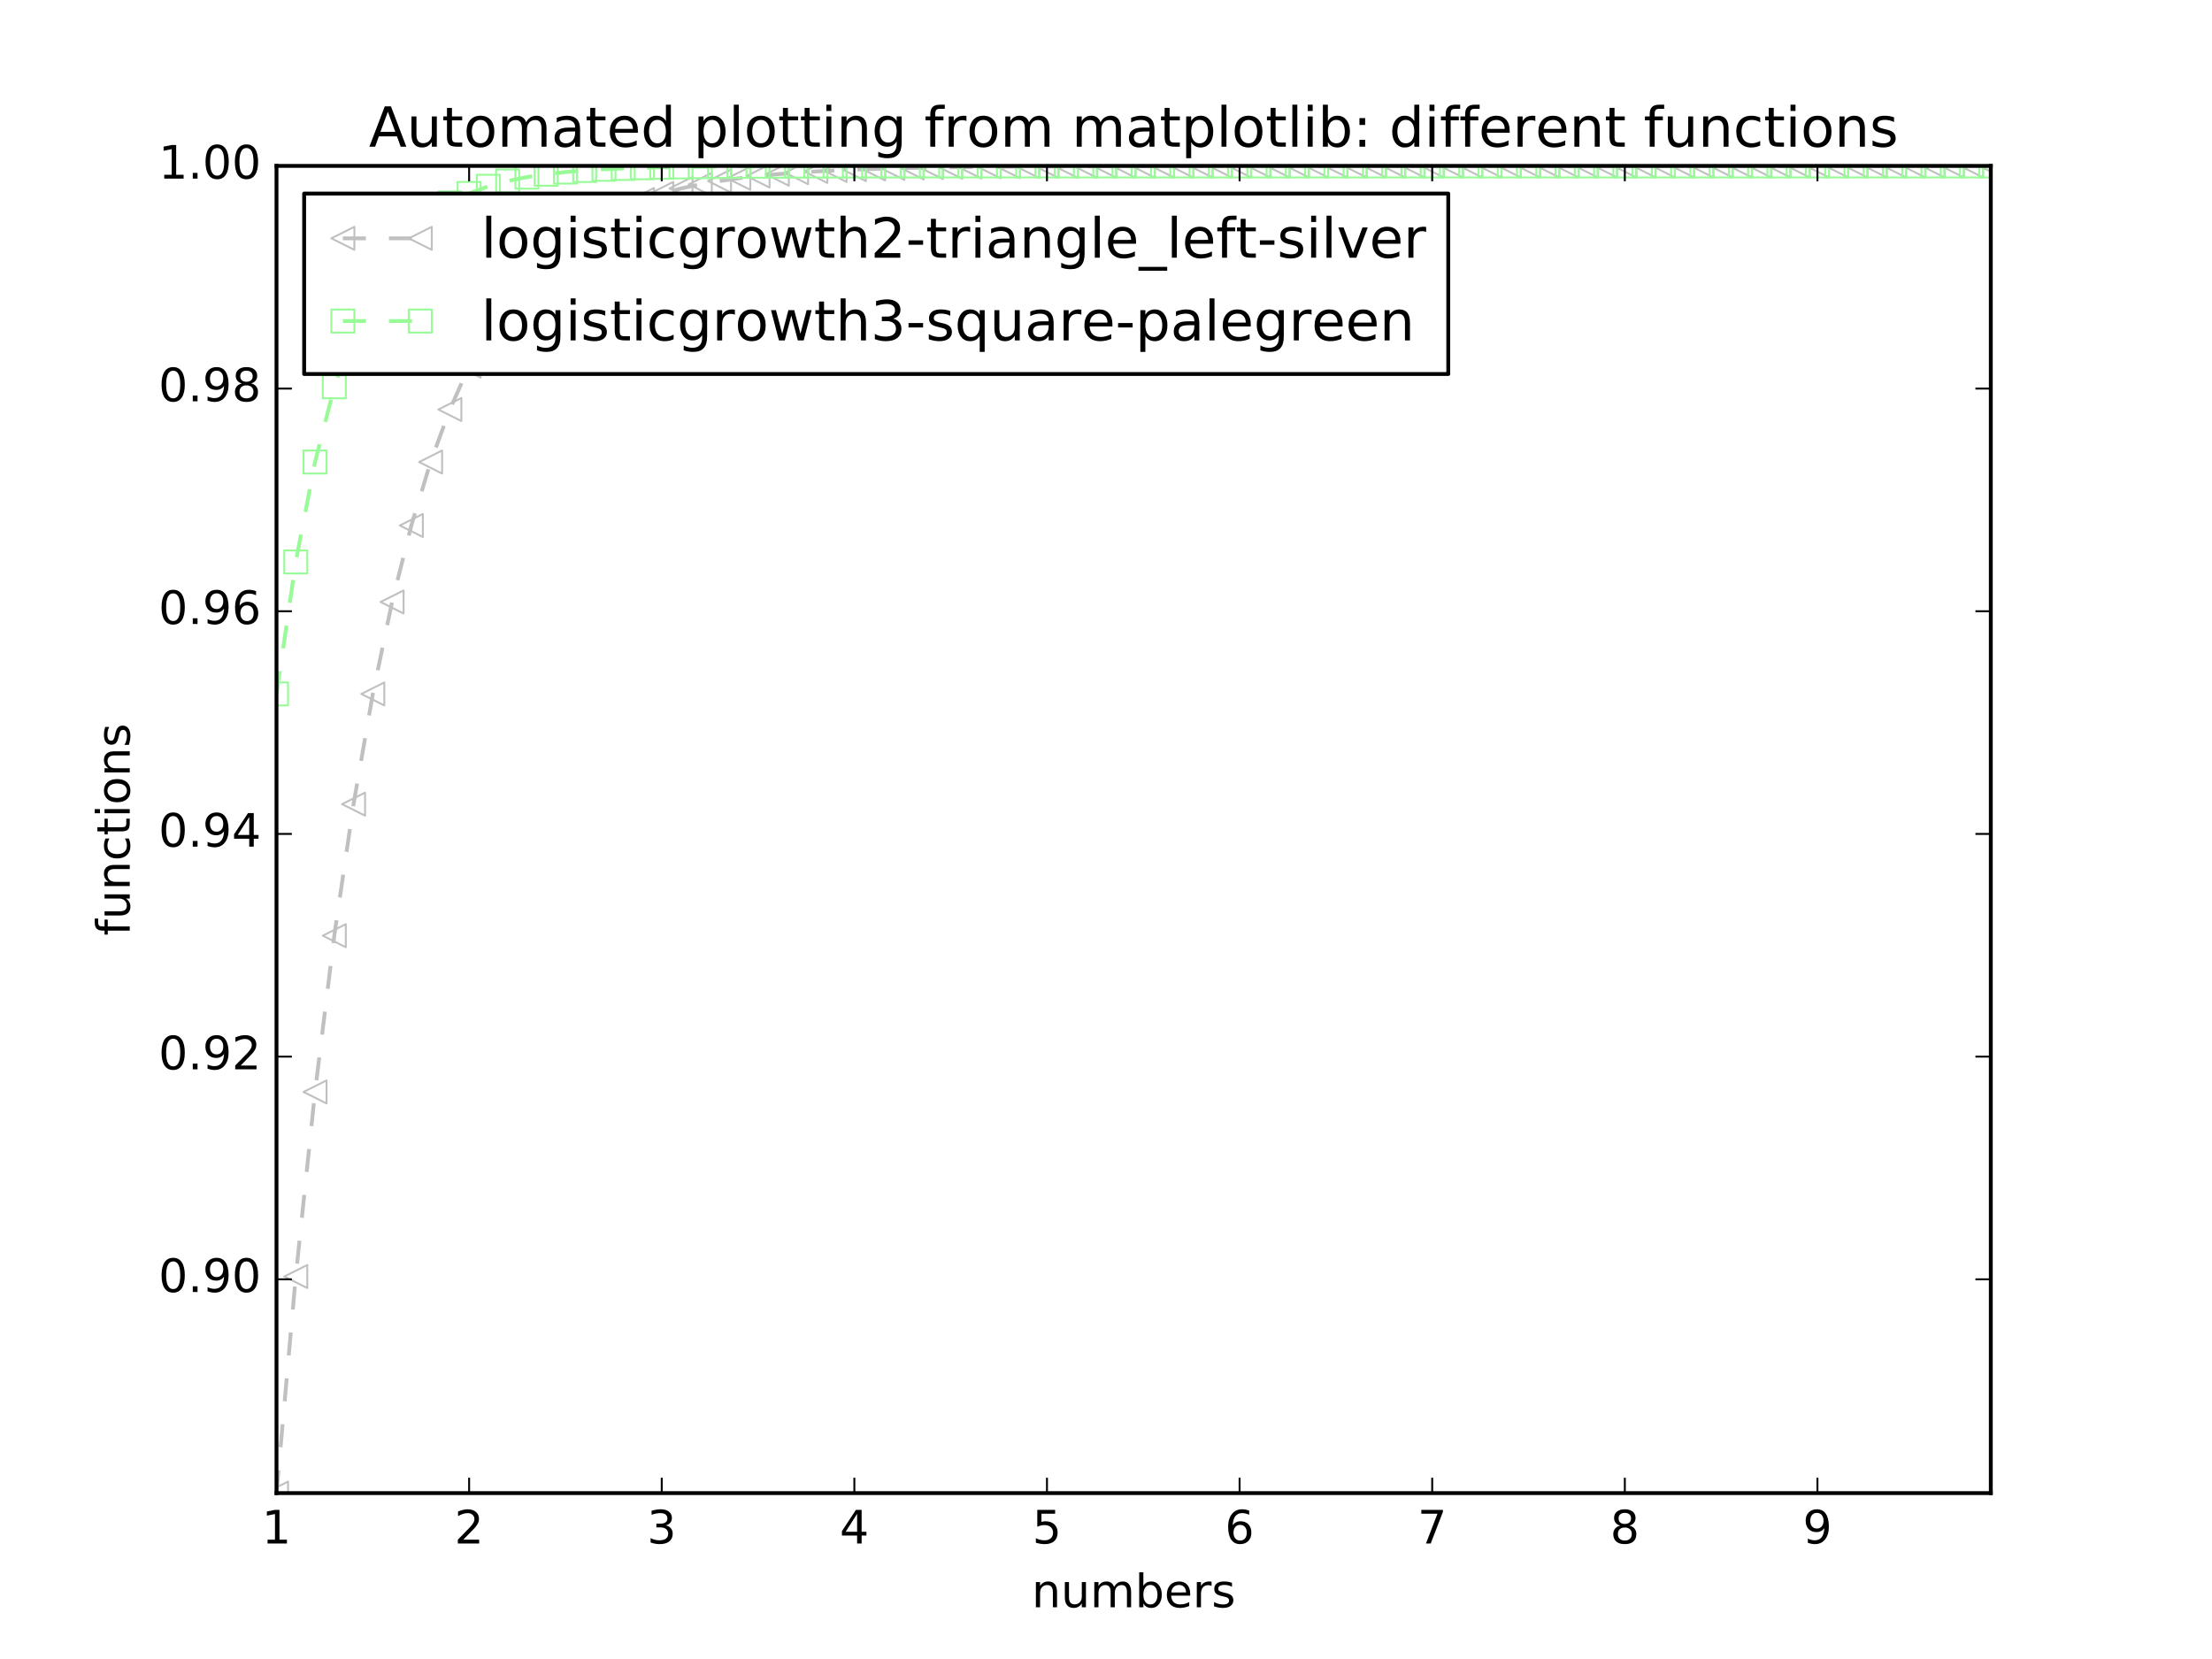 <?xml version="1.0" encoding="utf-8" standalone="no"?>
<!DOCTYPE svg PUBLIC "-//W3C//DTD SVG 1.1//EN"
  "http://www.w3.org/Graphics/SVG/1.1/DTD/svg11.dtd">
<!-- Created with matplotlib (http://matplotlib.org/) -->
<svg height="432pt" version="1.1" viewBox="0 0 576 432" width="576pt" xmlns="http://www.w3.org/2000/svg" xmlns:xlink="http://www.w3.org/1999/xlink">
 <defs>
  <style type="text/css">
*{stroke-linecap:butt;stroke-linejoin:round;stroke-miterlimit:100000;}
  </style>
 </defs>
 <g id="figure_1">
  <g id="patch_1">
   <path d="M 0 432 
L 576 432 
L 576 0 
L 0 0 
z
" style="fill:#ffffff;"/>
  </g>
  <g id="axes_1">
   <g id="patch_2">
    <path d="M 72 388.8 
L 518.4 388.8 
L 518.4 43.2 
L 72 43.2 
z
" style="fill:#ffffff;"/>
   </g>
   <g id="line2d_1">
    <path clip-path="url(#p494d3ae631)" d="M 72 388.8 
L 77.016 332.402 
L 82.031 284.339 
L 87.047 243.65 
L 92.063 209.398 
L 97.079 180.7 
L 102.094 156.752 
L 107.11 136.833 
L 112.126 120.312 
L 117.142 106.639 
L 122.157 95.347 
L 127.173 86.034 
L 132.189 78.363 
L 137.204 72.053 
L 142.22 66.865 
L 147.236 62.604 
L 152.252 59.106 
L 157.267 56.236 
L 162.283 53.882 
L 167.299 51.951 
L 172.315 50.369 
L 177.33 49.072 
L 182.346 48.009 
L 187.362 47.139 
L 192.378 46.426 
L 197.393 45.841 
L 202.409 45.363 
L 207.425 44.971 
L 212.44 44.65 
L 217.456 44.387 
L 222.472 44.172 
L 227.488 43.996 
L 232.503 43.852 
L 237.519 43.734 
L 242.535 43.637 
L 247.551 43.558 
L 252.566 43.493 
L 257.582 43.44 
L 262.598 43.396 
L 267.613 43.361 
L 272.629 43.332 
L 277.645 43.308 
L 282.661 43.288 
L 287.676 43.272 
L 292.692 43.259 
L 297.708 43.248 
L 302.724 43.24 
L 307.739 43.232 
L 312.755 43.227 
L 317.771 43.222 
L 322.787 43.218 
L 327.802 43.215 
L 332.818 43.212 
L 337.834 43.21 
L 342.849 43.208 
L 347.865 43.207 
L 352.881 43.205 
L 357.897 43.204 
L 362.912 43.204 
L 367.928 43.203 
L 372.944 43.202 
L 377.96 43.202 
L 382.975 43.202 
L 387.991 43.201 
L 393.007 43.201 
L 398.022 43.201 
L 403.038 43.201 
L 408.054 43.201 
L 413.07 43.2 
L 418.085 43.2 
L 423.101 43.2 
L 428.117 43.2 
L 433.133 43.2 
L 438.148 43.2 
L 443.164 43.2 
L 448.18 43.2 
L 453.196 43.2 
L 458.211 43.2 
L 463.227 43.2 
L 468.243 43.2 
L 473.258 43.2 
L 478.274 43.2 
L 483.29 43.2 
L 488.306 43.2 
L 493.321 43.2 
L 498.337 43.2 
L 503.353 43.2 
L 508.369 43.2 
L 513.384 43.2 
L 518.4 43.2 
" style="fill:none;stroke:#c0c0c0;stroke-dasharray:6,6;stroke-dashoffset:0.0;"/>
    <defs>
     <path d="M -3 -0 
L 3 3 
L 3 -3 
z
" id="mbcbb716f70" style="stroke:#c0c0c0;stroke-linejoin:miter;stroke-width:0.5;"/>
    </defs>
    <g clip-path="url(#p494d3ae631)">
     <use style="fill:none;stroke:#c0c0c0;stroke-linejoin:miter;stroke-width:0.5;" x="72.0" xlink:href="#mbcbb716f70" y="388.8"/>
     <use style="fill:none;stroke:#c0c0c0;stroke-linejoin:miter;stroke-width:0.5;" x="77.016" xlink:href="#mbcbb716f70" y="332.402"/>
     <use style="fill:none;stroke:#c0c0c0;stroke-linejoin:miter;stroke-width:0.5;" x="82.031" xlink:href="#mbcbb716f70" y="284.339"/>
     <use style="fill:none;stroke:#c0c0c0;stroke-linejoin:miter;stroke-width:0.5;" x="87.047" xlink:href="#mbcbb716f70" y="243.65"/>
     <use style="fill:none;stroke:#c0c0c0;stroke-linejoin:miter;stroke-width:0.5;" x="92.063" xlink:href="#mbcbb716f70" y="209.398"/>
     <use style="fill:none;stroke:#c0c0c0;stroke-linejoin:miter;stroke-width:0.5;" x="97.079" xlink:href="#mbcbb716f70" y="180.7"/>
     <use style="fill:none;stroke:#c0c0c0;stroke-linejoin:miter;stroke-width:0.5;" x="102.094" xlink:href="#mbcbb716f70" y="156.752"/>
     <use style="fill:none;stroke:#c0c0c0;stroke-linejoin:miter;stroke-width:0.5;" x="107.11" xlink:href="#mbcbb716f70" y="136.833"/>
     <use style="fill:none;stroke:#c0c0c0;stroke-linejoin:miter;stroke-width:0.5;" x="112.126" xlink:href="#mbcbb716f70" y="120.312"/>
     <use style="fill:none;stroke:#c0c0c0;stroke-linejoin:miter;stroke-width:0.5;" x="117.142" xlink:href="#mbcbb716f70" y="106.639"/>
     <use style="fill:none;stroke:#c0c0c0;stroke-linejoin:miter;stroke-width:0.5;" x="122.157" xlink:href="#mbcbb716f70" y="95.347"/>
     <use style="fill:none;stroke:#c0c0c0;stroke-linejoin:miter;stroke-width:0.5;" x="127.173" xlink:href="#mbcbb716f70" y="86.034"/>
     <use style="fill:none;stroke:#c0c0c0;stroke-linejoin:miter;stroke-width:0.5;" x="132.189" xlink:href="#mbcbb716f70" y="78.363"/>
     <use style="fill:none;stroke:#c0c0c0;stroke-linejoin:miter;stroke-width:0.5;" x="137.204" xlink:href="#mbcbb716f70" y="72.053"/>
     <use style="fill:none;stroke:#c0c0c0;stroke-linejoin:miter;stroke-width:0.5;" x="142.22" xlink:href="#mbcbb716f70" y="66.865"/>
     <use style="fill:none;stroke:#c0c0c0;stroke-linejoin:miter;stroke-width:0.5;" x="147.236" xlink:href="#mbcbb716f70" y="62.604"/>
     <use style="fill:none;stroke:#c0c0c0;stroke-linejoin:miter;stroke-width:0.5;" x="152.252" xlink:href="#mbcbb716f70" y="59.106"/>
     <use style="fill:none;stroke:#c0c0c0;stroke-linejoin:miter;stroke-width:0.5;" x="157.267" xlink:href="#mbcbb716f70" y="56.236"/>
     <use style="fill:none;stroke:#c0c0c0;stroke-linejoin:miter;stroke-width:0.5;" x="162.283" xlink:href="#mbcbb716f70" y="53.882"/>
     <use style="fill:none;stroke:#c0c0c0;stroke-linejoin:miter;stroke-width:0.5;" x="167.299" xlink:href="#mbcbb716f70" y="51.951"/>
     <use style="fill:none;stroke:#c0c0c0;stroke-linejoin:miter;stroke-width:0.5;" x="172.315" xlink:href="#mbcbb716f70" y="50.369"/>
     <use style="fill:none;stroke:#c0c0c0;stroke-linejoin:miter;stroke-width:0.5;" x="177.33" xlink:href="#mbcbb716f70" y="49.072"/>
     <use style="fill:none;stroke:#c0c0c0;stroke-linejoin:miter;stroke-width:0.5;" x="182.346" xlink:href="#mbcbb716f70" y="48.009"/>
     <use style="fill:none;stroke:#c0c0c0;stroke-linejoin:miter;stroke-width:0.5;" x="187.362" xlink:href="#mbcbb716f70" y="47.139"/>
     <use style="fill:none;stroke:#c0c0c0;stroke-linejoin:miter;stroke-width:0.5;" x="192.378" xlink:href="#mbcbb716f70" y="46.426"/>
     <use style="fill:none;stroke:#c0c0c0;stroke-linejoin:miter;stroke-width:0.5;" x="197.393" xlink:href="#mbcbb716f70" y="45.841"/>
     <use style="fill:none;stroke:#c0c0c0;stroke-linejoin:miter;stroke-width:0.5;" x="202.409" xlink:href="#mbcbb716f70" y="45.363"/>
     <use style="fill:none;stroke:#c0c0c0;stroke-linejoin:miter;stroke-width:0.5;" x="207.425" xlink:href="#mbcbb716f70" y="44.971"/>
     <use style="fill:none;stroke:#c0c0c0;stroke-linejoin:miter;stroke-width:0.5;" x="212.44" xlink:href="#mbcbb716f70" y="44.65"/>
     <use style="fill:none;stroke:#c0c0c0;stroke-linejoin:miter;stroke-width:0.5;" x="217.456" xlink:href="#mbcbb716f70" y="44.387"/>
     <use style="fill:none;stroke:#c0c0c0;stroke-linejoin:miter;stroke-width:0.5;" x="222.472" xlink:href="#mbcbb716f70" y="44.172"/>
     <use style="fill:none;stroke:#c0c0c0;stroke-linejoin:miter;stroke-width:0.5;" x="227.488" xlink:href="#mbcbb716f70" y="43.996"/>
     <use style="fill:none;stroke:#c0c0c0;stroke-linejoin:miter;stroke-width:0.5;" x="232.503" xlink:href="#mbcbb716f70" y="43.852"/>
     <use style="fill:none;stroke:#c0c0c0;stroke-linejoin:miter;stroke-width:0.5;" x="237.519" xlink:href="#mbcbb716f70" y="43.734"/>
     <use style="fill:none;stroke:#c0c0c0;stroke-linejoin:miter;stroke-width:0.5;" x="242.535" xlink:href="#mbcbb716f70" y="43.637"/>
     <use style="fill:none;stroke:#c0c0c0;stroke-linejoin:miter;stroke-width:0.5;" x="247.551" xlink:href="#mbcbb716f70" y="43.558"/>
     <use style="fill:none;stroke:#c0c0c0;stroke-linejoin:miter;stroke-width:0.5;" x="252.566" xlink:href="#mbcbb716f70" y="43.493"/>
     <use style="fill:none;stroke:#c0c0c0;stroke-linejoin:miter;stroke-width:0.5;" x="257.582" xlink:href="#mbcbb716f70" y="43.44"/>
     <use style="fill:none;stroke:#c0c0c0;stroke-linejoin:miter;stroke-width:0.5;" x="262.598" xlink:href="#mbcbb716f70" y="43.396"/>
     <use style="fill:none;stroke:#c0c0c0;stroke-linejoin:miter;stroke-width:0.5;" x="267.613" xlink:href="#mbcbb716f70" y="43.361"/>
     <use style="fill:none;stroke:#c0c0c0;stroke-linejoin:miter;stroke-width:0.5;" x="272.629" xlink:href="#mbcbb716f70" y="43.332"/>
     <use style="fill:none;stroke:#c0c0c0;stroke-linejoin:miter;stroke-width:0.5;" x="277.645" xlink:href="#mbcbb716f70" y="43.308"/>
     <use style="fill:none;stroke:#c0c0c0;stroke-linejoin:miter;stroke-width:0.5;" x="282.661" xlink:href="#mbcbb716f70" y="43.288"/>
     <use style="fill:none;stroke:#c0c0c0;stroke-linejoin:miter;stroke-width:0.5;" x="287.676" xlink:href="#mbcbb716f70" y="43.272"/>
     <use style="fill:none;stroke:#c0c0c0;stroke-linejoin:miter;stroke-width:0.5;" x="292.692" xlink:href="#mbcbb716f70" y="43.259"/>
     <use style="fill:none;stroke:#c0c0c0;stroke-linejoin:miter;stroke-width:0.5;" x="297.708" xlink:href="#mbcbb716f70" y="43.248"/>
     <use style="fill:none;stroke:#c0c0c0;stroke-linejoin:miter;stroke-width:0.5;" x="302.724" xlink:href="#mbcbb716f70" y="43.24"/>
     <use style="fill:none;stroke:#c0c0c0;stroke-linejoin:miter;stroke-width:0.5;" x="307.739" xlink:href="#mbcbb716f70" y="43.232"/>
     <use style="fill:none;stroke:#c0c0c0;stroke-linejoin:miter;stroke-width:0.5;" x="312.755" xlink:href="#mbcbb716f70" y="43.227"/>
     <use style="fill:none;stroke:#c0c0c0;stroke-linejoin:miter;stroke-width:0.5;" x="317.771" xlink:href="#mbcbb716f70" y="43.222"/>
     <use style="fill:none;stroke:#c0c0c0;stroke-linejoin:miter;stroke-width:0.5;" x="322.787" xlink:href="#mbcbb716f70" y="43.218"/>
     <use style="fill:none;stroke:#c0c0c0;stroke-linejoin:miter;stroke-width:0.5;" x="327.802" xlink:href="#mbcbb716f70" y="43.215"/>
     <use style="fill:none;stroke:#c0c0c0;stroke-linejoin:miter;stroke-width:0.5;" x="332.818" xlink:href="#mbcbb716f70" y="43.212"/>
     <use style="fill:none;stroke:#c0c0c0;stroke-linejoin:miter;stroke-width:0.5;" x="337.834" xlink:href="#mbcbb716f70" y="43.21"/>
     <use style="fill:none;stroke:#c0c0c0;stroke-linejoin:miter;stroke-width:0.5;" x="342.849" xlink:href="#mbcbb716f70" y="43.208"/>
     <use style="fill:none;stroke:#c0c0c0;stroke-linejoin:miter;stroke-width:0.5;" x="347.865" xlink:href="#mbcbb716f70" y="43.207"/>
     <use style="fill:none;stroke:#c0c0c0;stroke-linejoin:miter;stroke-width:0.5;" x="352.881" xlink:href="#mbcbb716f70" y="43.205"/>
     <use style="fill:none;stroke:#c0c0c0;stroke-linejoin:miter;stroke-width:0.5;" x="357.897" xlink:href="#mbcbb716f70" y="43.204"/>
     <use style="fill:none;stroke:#c0c0c0;stroke-linejoin:miter;stroke-width:0.5;" x="362.912" xlink:href="#mbcbb716f70" y="43.204"/>
     <use style="fill:none;stroke:#c0c0c0;stroke-linejoin:miter;stroke-width:0.5;" x="367.928" xlink:href="#mbcbb716f70" y="43.203"/>
     <use style="fill:none;stroke:#c0c0c0;stroke-linejoin:miter;stroke-width:0.5;" x="372.944" xlink:href="#mbcbb716f70" y="43.202"/>
     <use style="fill:none;stroke:#c0c0c0;stroke-linejoin:miter;stroke-width:0.5;" x="377.96" xlink:href="#mbcbb716f70" y="43.202"/>
     <use style="fill:none;stroke:#c0c0c0;stroke-linejoin:miter;stroke-width:0.5;" x="382.975" xlink:href="#mbcbb716f70" y="43.202"/>
     <use style="fill:none;stroke:#c0c0c0;stroke-linejoin:miter;stroke-width:0.5;" x="387.991" xlink:href="#mbcbb716f70" y="43.201"/>
     <use style="fill:none;stroke:#c0c0c0;stroke-linejoin:miter;stroke-width:0.5;" x="393.007" xlink:href="#mbcbb716f70" y="43.201"/>
     <use style="fill:none;stroke:#c0c0c0;stroke-linejoin:miter;stroke-width:0.5;" x="398.022" xlink:href="#mbcbb716f70" y="43.201"/>
     <use style="fill:none;stroke:#c0c0c0;stroke-linejoin:miter;stroke-width:0.5;" x="403.038" xlink:href="#mbcbb716f70" y="43.201"/>
     <use style="fill:none;stroke:#c0c0c0;stroke-linejoin:miter;stroke-width:0.5;" x="408.054" xlink:href="#mbcbb716f70" y="43.201"/>
     <use style="fill:none;stroke:#c0c0c0;stroke-linejoin:miter;stroke-width:0.5;" x="413.07" xlink:href="#mbcbb716f70" y="43.2"/>
     <use style="fill:none;stroke:#c0c0c0;stroke-linejoin:miter;stroke-width:0.5;" x="418.085" xlink:href="#mbcbb716f70" y="43.2"/>
     <use style="fill:none;stroke:#c0c0c0;stroke-linejoin:miter;stroke-width:0.5;" x="423.101" xlink:href="#mbcbb716f70" y="43.2"/>
     <use style="fill:none;stroke:#c0c0c0;stroke-linejoin:miter;stroke-width:0.5;" x="428.117" xlink:href="#mbcbb716f70" y="43.2"/>
     <use style="fill:none;stroke:#c0c0c0;stroke-linejoin:miter;stroke-width:0.5;" x="433.133" xlink:href="#mbcbb716f70" y="43.2"/>
     <use style="fill:none;stroke:#c0c0c0;stroke-linejoin:miter;stroke-width:0.5;" x="438.148" xlink:href="#mbcbb716f70" y="43.2"/>
     <use style="fill:none;stroke:#c0c0c0;stroke-linejoin:miter;stroke-width:0.5;" x="443.164" xlink:href="#mbcbb716f70" y="43.2"/>
     <use style="fill:none;stroke:#c0c0c0;stroke-linejoin:miter;stroke-width:0.5;" x="448.18" xlink:href="#mbcbb716f70" y="43.2"/>
     <use style="fill:none;stroke:#c0c0c0;stroke-linejoin:miter;stroke-width:0.5;" x="453.196" xlink:href="#mbcbb716f70" y="43.2"/>
     <use style="fill:none;stroke:#c0c0c0;stroke-linejoin:miter;stroke-width:0.5;" x="458.211" xlink:href="#mbcbb716f70" y="43.2"/>
     <use style="fill:none;stroke:#c0c0c0;stroke-linejoin:miter;stroke-width:0.5;" x="463.227" xlink:href="#mbcbb716f70" y="43.2"/>
     <use style="fill:none;stroke:#c0c0c0;stroke-linejoin:miter;stroke-width:0.5;" x="468.243" xlink:href="#mbcbb716f70" y="43.2"/>
     <use style="fill:none;stroke:#c0c0c0;stroke-linejoin:miter;stroke-width:0.5;" x="473.258" xlink:href="#mbcbb716f70" y="43.2"/>
     <use style="fill:none;stroke:#c0c0c0;stroke-linejoin:miter;stroke-width:0.5;" x="478.274" xlink:href="#mbcbb716f70" y="43.2"/>
     <use style="fill:none;stroke:#c0c0c0;stroke-linejoin:miter;stroke-width:0.5;" x="483.29" xlink:href="#mbcbb716f70" y="43.2"/>
     <use style="fill:none;stroke:#c0c0c0;stroke-linejoin:miter;stroke-width:0.5;" x="488.306" xlink:href="#mbcbb716f70" y="43.2"/>
     <use style="fill:none;stroke:#c0c0c0;stroke-linejoin:miter;stroke-width:0.5;" x="493.321" xlink:href="#mbcbb716f70" y="43.2"/>
     <use style="fill:none;stroke:#c0c0c0;stroke-linejoin:miter;stroke-width:0.5;" x="498.337" xlink:href="#mbcbb716f70" y="43.2"/>
     <use style="fill:none;stroke:#c0c0c0;stroke-linejoin:miter;stroke-width:0.5;" x="503.353" xlink:href="#mbcbb716f70" y="43.2"/>
     <use style="fill:none;stroke:#c0c0c0;stroke-linejoin:miter;stroke-width:0.5;" x="508.369" xlink:href="#mbcbb716f70" y="43.2"/>
     <use style="fill:none;stroke:#c0c0c0;stroke-linejoin:miter;stroke-width:0.5;" x="513.384" xlink:href="#mbcbb716f70" y="43.2"/>
     <use style="fill:none;stroke:#c0c0c0;stroke-linejoin:miter;stroke-width:0.5;" x="518.4" xlink:href="#mbcbb716f70" y="43.2"/>
    </g>
   </g>
   <g id="line2d_2">
    <path clip-path="url(#p494d3ae631)" d="M 72 180.7 
L 77.016 146.33 
L 82.031 120.312 
L 87.047 100.722 
L 92.063 86.034 
L 97.079 75.054 
L 102.094 66.865 
L 107.11 60.769 
L 112.126 56.236 
L 117.142 52.868 
L 122.157 50.369 
L 127.173 48.514 
L 132.189 47.139 
L 137.204 46.119 
L 142.22 45.363 
L 147.236 44.803 
L 152.252 44.387 
L 157.267 44.08 
L 162.283 43.852 
L 167.299 43.683 
L 172.315 43.558 
L 177.33 43.465 
L 182.346 43.396 
L 187.362 43.345 
L 192.378 43.308 
L 197.393 43.28 
L 202.409 43.259 
L 207.425 43.244 
L 212.44 43.232 
L 217.456 43.224 
L 222.472 43.218 
L 227.488 43.213 
L 232.503 43.21 
L 237.519 43.207 
L 242.535 43.205 
L 247.551 43.204 
L 252.566 43.203 
L 257.582 43.202 
L 262.598 43.202 
L 267.613 43.201 
L 272.629 43.201 
L 277.645 43.201 
L 282.661 43.2 
L 287.676 43.2 
L 292.692 43.2 
L 297.708 43.2 
L 302.724 43.2 
L 307.739 43.2 
L 312.755 43.2 
L 317.771 43.2 
L 322.787 43.2 
L 327.802 43.2 
L 332.818 43.2 
L 337.834 43.2 
L 342.849 43.2 
L 347.865 43.2 
L 352.881 43.2 
L 357.897 43.2 
L 362.912 43.2 
L 367.928 43.2 
L 372.944 43.2 
L 377.96 43.2 
L 382.975 43.2 
L 387.991 43.2 
L 393.007 43.2 
L 398.022 43.2 
L 403.038 43.2 
L 408.054 43.2 
L 413.07 43.2 
L 418.085 43.2 
L 423.101 43.2 
L 428.117 43.2 
L 433.133 43.2 
L 438.148 43.2 
L 443.164 43.2 
L 448.18 43.2 
L 453.196 43.2 
L 458.211 43.2 
L 463.227 43.2 
L 468.243 43.2 
L 473.258 43.2 
L 478.274 43.2 
L 483.29 43.2 
L 488.306 43.2 
L 493.321 43.2 
L 498.337 43.2 
L 503.353 43.2 
L 508.369 43.2 
L 513.384 43.2 
L 518.4 43.2 
" style="fill:none;stroke:#98fb98;stroke-dasharray:6,6;stroke-dashoffset:0.0;"/>
    <defs>
     <path d="M -3 3 
L 3 3 
L 3 -3 
L -3 -3 
z
" id="mc6b2369273" style="stroke:#98fb98;stroke-linejoin:miter;stroke-width:0.5;"/>
    </defs>
    <g clip-path="url(#p494d3ae631)">
     <use style="fill:none;stroke:#98fb98;stroke-linejoin:miter;stroke-width:0.5;" x="72.0" xlink:href="#mc6b2369273" y="180.7"/>
     <use style="fill:none;stroke:#98fb98;stroke-linejoin:miter;stroke-width:0.5;" x="77.016" xlink:href="#mc6b2369273" y="146.33"/>
     <use style="fill:none;stroke:#98fb98;stroke-linejoin:miter;stroke-width:0.5;" x="82.031" xlink:href="#mc6b2369273" y="120.312"/>
     <use style="fill:none;stroke:#98fb98;stroke-linejoin:miter;stroke-width:0.5;" x="87.047" xlink:href="#mc6b2369273" y="100.722"/>
     <use style="fill:none;stroke:#98fb98;stroke-linejoin:miter;stroke-width:0.5;" x="92.063" xlink:href="#mc6b2369273" y="86.034"/>
     <use style="fill:none;stroke:#98fb98;stroke-linejoin:miter;stroke-width:0.5;" x="97.079" xlink:href="#mc6b2369273" y="75.054"/>
     <use style="fill:none;stroke:#98fb98;stroke-linejoin:miter;stroke-width:0.5;" x="102.094" xlink:href="#mc6b2369273" y="66.865"/>
     <use style="fill:none;stroke:#98fb98;stroke-linejoin:miter;stroke-width:0.5;" x="107.11" xlink:href="#mc6b2369273" y="60.769"/>
     <use style="fill:none;stroke:#98fb98;stroke-linejoin:miter;stroke-width:0.5;" x="112.126" xlink:href="#mc6b2369273" y="56.236"/>
     <use style="fill:none;stroke:#98fb98;stroke-linejoin:miter;stroke-width:0.5;" x="117.142" xlink:href="#mc6b2369273" y="52.868"/>
     <use style="fill:none;stroke:#98fb98;stroke-linejoin:miter;stroke-width:0.5;" x="122.157" xlink:href="#mc6b2369273" y="50.369"/>
     <use style="fill:none;stroke:#98fb98;stroke-linejoin:miter;stroke-width:0.5;" x="127.173" xlink:href="#mc6b2369273" y="48.514"/>
     <use style="fill:none;stroke:#98fb98;stroke-linejoin:miter;stroke-width:0.5;" x="132.189" xlink:href="#mc6b2369273" y="47.139"/>
     <use style="fill:none;stroke:#98fb98;stroke-linejoin:miter;stroke-width:0.5;" x="137.204" xlink:href="#mc6b2369273" y="46.119"/>
     <use style="fill:none;stroke:#98fb98;stroke-linejoin:miter;stroke-width:0.5;" x="142.22" xlink:href="#mc6b2369273" y="45.363"/>
     <use style="fill:none;stroke:#98fb98;stroke-linejoin:miter;stroke-width:0.5;" x="147.236" xlink:href="#mc6b2369273" y="44.803"/>
     <use style="fill:none;stroke:#98fb98;stroke-linejoin:miter;stroke-width:0.5;" x="152.252" xlink:href="#mc6b2369273" y="44.387"/>
     <use style="fill:none;stroke:#98fb98;stroke-linejoin:miter;stroke-width:0.5;" x="157.267" xlink:href="#mc6b2369273" y="44.08"/>
     <use style="fill:none;stroke:#98fb98;stroke-linejoin:miter;stroke-width:0.5;" x="162.283" xlink:href="#mc6b2369273" y="43.852"/>
     <use style="fill:none;stroke:#98fb98;stroke-linejoin:miter;stroke-width:0.5;" x="167.299" xlink:href="#mc6b2369273" y="43.683"/>
     <use style="fill:none;stroke:#98fb98;stroke-linejoin:miter;stroke-width:0.5;" x="172.315" xlink:href="#mc6b2369273" y="43.558"/>
     <use style="fill:none;stroke:#98fb98;stroke-linejoin:miter;stroke-width:0.5;" x="177.33" xlink:href="#mc6b2369273" y="43.465"/>
     <use style="fill:none;stroke:#98fb98;stroke-linejoin:miter;stroke-width:0.5;" x="182.346" xlink:href="#mc6b2369273" y="43.396"/>
     <use style="fill:none;stroke:#98fb98;stroke-linejoin:miter;stroke-width:0.5;" x="187.362" xlink:href="#mc6b2369273" y="43.345"/>
     <use style="fill:none;stroke:#98fb98;stroke-linejoin:miter;stroke-width:0.5;" x="192.378" xlink:href="#mc6b2369273" y="43.308"/>
     <use style="fill:none;stroke:#98fb98;stroke-linejoin:miter;stroke-width:0.5;" x="197.393" xlink:href="#mc6b2369273" y="43.28"/>
     <use style="fill:none;stroke:#98fb98;stroke-linejoin:miter;stroke-width:0.5;" x="202.409" xlink:href="#mc6b2369273" y="43.259"/>
     <use style="fill:none;stroke:#98fb98;stroke-linejoin:miter;stroke-width:0.5;" x="207.425" xlink:href="#mc6b2369273" y="43.244"/>
     <use style="fill:none;stroke:#98fb98;stroke-linejoin:miter;stroke-width:0.5;" x="212.44" xlink:href="#mc6b2369273" y="43.232"/>
     <use style="fill:none;stroke:#98fb98;stroke-linejoin:miter;stroke-width:0.5;" x="217.456" xlink:href="#mc6b2369273" y="43.224"/>
     <use style="fill:none;stroke:#98fb98;stroke-linejoin:miter;stroke-width:0.5;" x="222.472" xlink:href="#mc6b2369273" y="43.218"/>
     <use style="fill:none;stroke:#98fb98;stroke-linejoin:miter;stroke-width:0.5;" x="227.488" xlink:href="#mc6b2369273" y="43.213"/>
     <use style="fill:none;stroke:#98fb98;stroke-linejoin:miter;stroke-width:0.5;" x="232.503" xlink:href="#mc6b2369273" y="43.21"/>
     <use style="fill:none;stroke:#98fb98;stroke-linejoin:miter;stroke-width:0.5;" x="237.519" xlink:href="#mc6b2369273" y="43.207"/>
     <use style="fill:none;stroke:#98fb98;stroke-linejoin:miter;stroke-width:0.5;" x="242.535" xlink:href="#mc6b2369273" y="43.205"/>
     <use style="fill:none;stroke:#98fb98;stroke-linejoin:miter;stroke-width:0.5;" x="247.551" xlink:href="#mc6b2369273" y="43.204"/>
     <use style="fill:none;stroke:#98fb98;stroke-linejoin:miter;stroke-width:0.5;" x="252.566" xlink:href="#mc6b2369273" y="43.203"/>
     <use style="fill:none;stroke:#98fb98;stroke-linejoin:miter;stroke-width:0.5;" x="257.582" xlink:href="#mc6b2369273" y="43.202"/>
     <use style="fill:none;stroke:#98fb98;stroke-linejoin:miter;stroke-width:0.5;" x="262.598" xlink:href="#mc6b2369273" y="43.202"/>
     <use style="fill:none;stroke:#98fb98;stroke-linejoin:miter;stroke-width:0.5;" x="267.613" xlink:href="#mc6b2369273" y="43.201"/>
     <use style="fill:none;stroke:#98fb98;stroke-linejoin:miter;stroke-width:0.5;" x="272.629" xlink:href="#mc6b2369273" y="43.201"/>
     <use style="fill:none;stroke:#98fb98;stroke-linejoin:miter;stroke-width:0.5;" x="277.645" xlink:href="#mc6b2369273" y="43.201"/>
     <use style="fill:none;stroke:#98fb98;stroke-linejoin:miter;stroke-width:0.5;" x="282.661" xlink:href="#mc6b2369273" y="43.2"/>
     <use style="fill:none;stroke:#98fb98;stroke-linejoin:miter;stroke-width:0.5;" x="287.676" xlink:href="#mc6b2369273" y="43.2"/>
     <use style="fill:none;stroke:#98fb98;stroke-linejoin:miter;stroke-width:0.5;" x="292.692" xlink:href="#mc6b2369273" y="43.2"/>
     <use style="fill:none;stroke:#98fb98;stroke-linejoin:miter;stroke-width:0.5;" x="297.708" xlink:href="#mc6b2369273" y="43.2"/>
     <use style="fill:none;stroke:#98fb98;stroke-linejoin:miter;stroke-width:0.5;" x="302.724" xlink:href="#mc6b2369273" y="43.2"/>
     <use style="fill:none;stroke:#98fb98;stroke-linejoin:miter;stroke-width:0.5;" x="307.739" xlink:href="#mc6b2369273" y="43.2"/>
     <use style="fill:none;stroke:#98fb98;stroke-linejoin:miter;stroke-width:0.5;" x="312.755" xlink:href="#mc6b2369273" y="43.2"/>
     <use style="fill:none;stroke:#98fb98;stroke-linejoin:miter;stroke-width:0.5;" x="317.771" xlink:href="#mc6b2369273" y="43.2"/>
     <use style="fill:none;stroke:#98fb98;stroke-linejoin:miter;stroke-width:0.5;" x="322.787" xlink:href="#mc6b2369273" y="43.2"/>
     <use style="fill:none;stroke:#98fb98;stroke-linejoin:miter;stroke-width:0.5;" x="327.802" xlink:href="#mc6b2369273" y="43.2"/>
     <use style="fill:none;stroke:#98fb98;stroke-linejoin:miter;stroke-width:0.5;" x="332.818" xlink:href="#mc6b2369273" y="43.2"/>
     <use style="fill:none;stroke:#98fb98;stroke-linejoin:miter;stroke-width:0.5;" x="337.834" xlink:href="#mc6b2369273" y="43.2"/>
     <use style="fill:none;stroke:#98fb98;stroke-linejoin:miter;stroke-width:0.5;" x="342.849" xlink:href="#mc6b2369273" y="43.2"/>
     <use style="fill:none;stroke:#98fb98;stroke-linejoin:miter;stroke-width:0.5;" x="347.865" xlink:href="#mc6b2369273" y="43.2"/>
     <use style="fill:none;stroke:#98fb98;stroke-linejoin:miter;stroke-width:0.5;" x="352.881" xlink:href="#mc6b2369273" y="43.2"/>
     <use style="fill:none;stroke:#98fb98;stroke-linejoin:miter;stroke-width:0.5;" x="357.897" xlink:href="#mc6b2369273" y="43.2"/>
     <use style="fill:none;stroke:#98fb98;stroke-linejoin:miter;stroke-width:0.5;" x="362.912" xlink:href="#mc6b2369273" y="43.2"/>
     <use style="fill:none;stroke:#98fb98;stroke-linejoin:miter;stroke-width:0.5;" x="367.928" xlink:href="#mc6b2369273" y="43.2"/>
     <use style="fill:none;stroke:#98fb98;stroke-linejoin:miter;stroke-width:0.5;" x="372.944" xlink:href="#mc6b2369273" y="43.2"/>
     <use style="fill:none;stroke:#98fb98;stroke-linejoin:miter;stroke-width:0.5;" x="377.96" xlink:href="#mc6b2369273" y="43.2"/>
     <use style="fill:none;stroke:#98fb98;stroke-linejoin:miter;stroke-width:0.5;" x="382.975" xlink:href="#mc6b2369273" y="43.2"/>
     <use style="fill:none;stroke:#98fb98;stroke-linejoin:miter;stroke-width:0.5;" x="387.991" xlink:href="#mc6b2369273" y="43.2"/>
     <use style="fill:none;stroke:#98fb98;stroke-linejoin:miter;stroke-width:0.5;" x="393.007" xlink:href="#mc6b2369273" y="43.2"/>
     <use style="fill:none;stroke:#98fb98;stroke-linejoin:miter;stroke-width:0.5;" x="398.022" xlink:href="#mc6b2369273" y="43.2"/>
     <use style="fill:none;stroke:#98fb98;stroke-linejoin:miter;stroke-width:0.5;" x="403.038" xlink:href="#mc6b2369273" y="43.2"/>
     <use style="fill:none;stroke:#98fb98;stroke-linejoin:miter;stroke-width:0.5;" x="408.054" xlink:href="#mc6b2369273" y="43.2"/>
     <use style="fill:none;stroke:#98fb98;stroke-linejoin:miter;stroke-width:0.5;" x="413.07" xlink:href="#mc6b2369273" y="43.2"/>
     <use style="fill:none;stroke:#98fb98;stroke-linejoin:miter;stroke-width:0.5;" x="418.085" xlink:href="#mc6b2369273" y="43.2"/>
     <use style="fill:none;stroke:#98fb98;stroke-linejoin:miter;stroke-width:0.5;" x="423.101" xlink:href="#mc6b2369273" y="43.2"/>
     <use style="fill:none;stroke:#98fb98;stroke-linejoin:miter;stroke-width:0.5;" x="428.117" xlink:href="#mc6b2369273" y="43.2"/>
     <use style="fill:none;stroke:#98fb98;stroke-linejoin:miter;stroke-width:0.5;" x="433.133" xlink:href="#mc6b2369273" y="43.2"/>
     <use style="fill:none;stroke:#98fb98;stroke-linejoin:miter;stroke-width:0.5;" x="438.148" xlink:href="#mc6b2369273" y="43.2"/>
     <use style="fill:none;stroke:#98fb98;stroke-linejoin:miter;stroke-width:0.5;" x="443.164" xlink:href="#mc6b2369273" y="43.2"/>
     <use style="fill:none;stroke:#98fb98;stroke-linejoin:miter;stroke-width:0.5;" x="448.18" xlink:href="#mc6b2369273" y="43.2"/>
     <use style="fill:none;stroke:#98fb98;stroke-linejoin:miter;stroke-width:0.5;" x="453.196" xlink:href="#mc6b2369273" y="43.2"/>
     <use style="fill:none;stroke:#98fb98;stroke-linejoin:miter;stroke-width:0.5;" x="458.211" xlink:href="#mc6b2369273" y="43.2"/>
     <use style="fill:none;stroke:#98fb98;stroke-linejoin:miter;stroke-width:0.5;" x="463.227" xlink:href="#mc6b2369273" y="43.2"/>
     <use style="fill:none;stroke:#98fb98;stroke-linejoin:miter;stroke-width:0.5;" x="468.243" xlink:href="#mc6b2369273" y="43.2"/>
     <use style="fill:none;stroke:#98fb98;stroke-linejoin:miter;stroke-width:0.5;" x="473.258" xlink:href="#mc6b2369273" y="43.2"/>
     <use style="fill:none;stroke:#98fb98;stroke-linejoin:miter;stroke-width:0.5;" x="478.274" xlink:href="#mc6b2369273" y="43.2"/>
     <use style="fill:none;stroke:#98fb98;stroke-linejoin:miter;stroke-width:0.5;" x="483.29" xlink:href="#mc6b2369273" y="43.2"/>
     <use style="fill:none;stroke:#98fb98;stroke-linejoin:miter;stroke-width:0.5;" x="488.306" xlink:href="#mc6b2369273" y="43.2"/>
     <use style="fill:none;stroke:#98fb98;stroke-linejoin:miter;stroke-width:0.5;" x="493.321" xlink:href="#mc6b2369273" y="43.2"/>
     <use style="fill:none;stroke:#98fb98;stroke-linejoin:miter;stroke-width:0.5;" x="498.337" xlink:href="#mc6b2369273" y="43.2"/>
     <use style="fill:none;stroke:#98fb98;stroke-linejoin:miter;stroke-width:0.5;" x="503.353" xlink:href="#mc6b2369273" y="43.2"/>
     <use style="fill:none;stroke:#98fb98;stroke-linejoin:miter;stroke-width:0.5;" x="508.369" xlink:href="#mc6b2369273" y="43.2"/>
     <use style="fill:none;stroke:#98fb98;stroke-linejoin:miter;stroke-width:0.5;" x="513.384" xlink:href="#mc6b2369273" y="43.2"/>
     <use style="fill:none;stroke:#98fb98;stroke-linejoin:miter;stroke-width:0.5;" x="518.4" xlink:href="#mc6b2369273" y="43.2"/>
    </g>
   </g>
   <g id="patch_3">
    <path d="M 72 43.2 
L 518.4 43.2 
" style="fill:none;stroke:#000000;stroke-linecap:square;stroke-linejoin:miter;"/>
   </g>
   <g id="patch_4">
    <path d="M 518.4 388.8 
L 518.4 43.2 
" style="fill:none;stroke:#000000;stroke-linecap:square;stroke-linejoin:miter;"/>
   </g>
   <g id="patch_5">
    <path d="M 72 388.8 
L 518.4 388.8 
" style="fill:none;stroke:#000000;stroke-linecap:square;stroke-linejoin:miter;"/>
   </g>
   <g id="patch_6">
    <path d="M 72 388.8 
L 72 43.2 
" style="fill:none;stroke:#000000;stroke-linecap:square;stroke-linejoin:miter;"/>
   </g>
   <g id="matplotlib.axis_1">
    <g id="xtick_1">
     <g id="line2d_3">
      <defs>
       <path d="M 0 0 
L 0 -4 
" id="ma036b9c000" style="stroke:#000000;stroke-width:0.5;"/>
      </defs>
      <g>
       <use style="stroke:#000000;stroke-width:0.5;" x="72.0" xlink:href="#ma036b9c000" y="388.8"/>
      </g>
     </g>
     <g id="line2d_4">
      <defs>
       <path d="M 0 0 
L 0 4 
" id="m586d006aba" style="stroke:#000000;stroke-width:0.5;"/>
      </defs>
      <g>
       <use style="stroke:#000000;stroke-width:0.5;" x="72.0" xlink:href="#m586d006aba" y="43.2"/>
      </g>
     </g>
     <g id="text_1">
      <!-- 1 -->
      <defs>
       <path d="M 12.406 8.297 
L 28.516 8.297 
L 28.516 63.922 
L 10.984 60.406 
L 10.984 69.391 
L 28.422 72.906 
L 38.281 72.906 
L 38.281 8.297 
L 54.391 8.297 
L 54.391 0 
L 12.406 0 
z
" id="BitstreamVeraSans-Roman-31"/>
      </defs>
      <g transform="translate(68.183 401.918)scale(0.12 -0.12)">
       <use xlink:href="#BitstreamVeraSans-Roman-31"/>
      </g>
     </g>
    </g>
    <g id="xtick_2">
     <g id="line2d_5">
      <g>
       <use style="stroke:#000000;stroke-width:0.5;" x="122.157" xlink:href="#ma036b9c000" y="388.8"/>
      </g>
     </g>
     <g id="line2d_6">
      <g>
       <use style="stroke:#000000;stroke-width:0.5;" x="122.157" xlink:href="#m586d006aba" y="43.2"/>
      </g>
     </g>
     <g id="text_2">
      <!-- 2 -->
      <defs>
       <path d="M 19.188 8.297 
L 53.609 8.297 
L 53.609 0 
L 7.328 0 
L 7.328 8.297 
Q 12.938 14.109 22.625 23.891 
Q 32.328 33.688 34.812 36.531 
Q 39.547 41.844 41.422 45.531 
Q 43.312 49.219 43.312 52.781 
Q 43.312 58.594 39.234 62.25 
Q 35.156 65.922 28.609 65.922 
Q 23.969 65.922 18.812 64.312 
Q 13.672 62.703 7.812 59.422 
L 7.812 69.391 
Q 13.766 71.781 18.938 73 
Q 24.125 74.219 28.422 74.219 
Q 39.75 74.219 46.484 68.547 
Q 53.219 62.891 53.219 53.422 
Q 53.219 48.922 51.531 44.891 
Q 49.859 40.875 45.406 35.406 
Q 44.188 33.984 37.641 27.219 
Q 31.109 20.453 19.188 8.297 
" id="BitstreamVeraSans-Roman-32"/>
      </defs>
      <g transform="translate(118.34 401.918)scale(0.12 -0.12)">
       <use xlink:href="#BitstreamVeraSans-Roman-32"/>
      </g>
     </g>
    </g>
    <g id="xtick_3">
     <g id="line2d_7">
      <g>
       <use style="stroke:#000000;stroke-width:0.5;" x="172.315" xlink:href="#ma036b9c000" y="388.8"/>
      </g>
     </g>
     <g id="line2d_8">
      <g>
       <use style="stroke:#000000;stroke-width:0.5;" x="172.315" xlink:href="#m586d006aba" y="43.2"/>
      </g>
     </g>
     <g id="text_3">
      <!-- 3 -->
      <defs>
       <path d="M 40.578 39.312 
Q 47.656 37.797 51.625 33 
Q 55.609 28.219 55.609 21.188 
Q 55.609 10.406 48.188 4.484 
Q 40.766 -1.422 27.094 -1.422 
Q 22.516 -1.422 17.656 -0.516 
Q 12.797 0.391 7.625 2.203 
L 7.625 11.719 
Q 11.719 9.328 16.594 8.109 
Q 21.484 6.891 26.812 6.891 
Q 36.078 6.891 40.938 10.547 
Q 45.797 14.203 45.797 21.188 
Q 45.797 27.641 41.281 31.266 
Q 36.766 34.906 28.719 34.906 
L 20.219 34.906 
L 20.219 43.016 
L 29.109 43.016 
Q 36.375 43.016 40.234 45.922 
Q 44.094 48.828 44.094 54.297 
Q 44.094 59.906 40.109 62.906 
Q 36.141 65.922 28.719 65.922 
Q 24.656 65.922 20.016 65.031 
Q 15.375 64.156 9.812 62.312 
L 9.812 71.094 
Q 15.438 72.656 20.344 73.438 
Q 25.25 74.219 29.594 74.219 
Q 40.828 74.219 47.359 69.109 
Q 53.906 64.016 53.906 55.328 
Q 53.906 49.266 50.438 45.094 
Q 46.969 40.922 40.578 39.312 
" id="BitstreamVeraSans-Roman-33"/>
      </defs>
      <g transform="translate(168.497 401.918)scale(0.12 -0.12)">
       <use xlink:href="#BitstreamVeraSans-Roman-33"/>
      </g>
     </g>
    </g>
    <g id="xtick_4">
     <g id="line2d_9">
      <g>
       <use style="stroke:#000000;stroke-width:0.5;" x="222.472" xlink:href="#ma036b9c000" y="388.8"/>
      </g>
     </g>
     <g id="line2d_10">
      <g>
       <use style="stroke:#000000;stroke-width:0.5;" x="222.472" xlink:href="#m586d006aba" y="43.2"/>
      </g>
     </g>
     <g id="text_4">
      <!-- 4 -->
      <defs>
       <path d="M 37.797 64.312 
L 12.891 25.391 
L 37.797 25.391 
z
M 35.203 72.906 
L 47.609 72.906 
L 47.609 25.391 
L 58.016 25.391 
L 58.016 17.188 
L 47.609 17.188 
L 47.609 0 
L 37.797 0 
L 37.797 17.188 
L 4.891 17.188 
L 4.891 26.703 
z
" id="BitstreamVeraSans-Roman-34"/>
      </defs>
      <g transform="translate(218.654 401.918)scale(0.12 -0.12)">
       <use xlink:href="#BitstreamVeraSans-Roman-34"/>
      </g>
     </g>
    </g>
    <g id="xtick_5">
     <g id="line2d_11">
      <g>
       <use style="stroke:#000000;stroke-width:0.5;" x="272.629" xlink:href="#ma036b9c000" y="388.8"/>
      </g>
     </g>
     <g id="line2d_12">
      <g>
       <use style="stroke:#000000;stroke-width:0.5;" x="272.629" xlink:href="#m586d006aba" y="43.2"/>
      </g>
     </g>
     <g id="text_5">
      <!-- 5 -->
      <defs>
       <path d="M 10.797 72.906 
L 49.516 72.906 
L 49.516 64.594 
L 19.828 64.594 
L 19.828 46.734 
Q 21.969 47.469 24.109 47.828 
Q 26.266 48.188 28.422 48.188 
Q 40.625 48.188 47.75 41.5 
Q 54.891 34.812 54.891 23.391 
Q 54.891 11.625 47.562 5.094 
Q 40.234 -1.422 26.906 -1.422 
Q 22.312 -1.422 17.547 -0.641 
Q 12.797 0.141 7.719 1.703 
L 7.719 11.625 
Q 12.109 9.234 16.797 8.062 
Q 21.484 6.891 26.703 6.891 
Q 35.156 6.891 40.078 11.328 
Q 45.016 15.766 45.016 23.391 
Q 45.016 31 40.078 35.438 
Q 35.156 39.891 26.703 39.891 
Q 22.75 39.891 18.812 39.016 
Q 14.891 38.141 10.797 36.281 
z
" id="BitstreamVeraSans-Roman-35"/>
      </defs>
      <g transform="translate(268.812 401.918)scale(0.12 -0.12)">
       <use xlink:href="#BitstreamVeraSans-Roman-35"/>
      </g>
     </g>
    </g>
    <g id="xtick_6">
     <g id="line2d_13">
      <g>
       <use style="stroke:#000000;stroke-width:0.5;" x="322.787" xlink:href="#ma036b9c000" y="388.8"/>
      </g>
     </g>
     <g id="line2d_14">
      <g>
       <use style="stroke:#000000;stroke-width:0.5;" x="322.787" xlink:href="#m586d006aba" y="43.2"/>
      </g>
     </g>
     <g id="text_6">
      <!-- 6 -->
      <defs>
       <path d="M 33.016 40.375 
Q 26.375 40.375 22.484 35.828 
Q 18.609 31.297 18.609 23.391 
Q 18.609 15.531 22.484 10.953 
Q 26.375 6.391 33.016 6.391 
Q 39.656 6.391 43.531 10.953 
Q 47.406 15.531 47.406 23.391 
Q 47.406 31.297 43.531 35.828 
Q 39.656 40.375 33.016 40.375 
M 52.594 71.297 
L 52.594 62.312 
Q 48.875 64.062 45.094 64.984 
Q 41.312 65.922 37.594 65.922 
Q 27.828 65.922 22.672 59.328 
Q 17.531 52.734 16.797 39.406 
Q 19.672 43.656 24.016 45.922 
Q 28.375 48.188 33.594 48.188 
Q 44.578 48.188 50.953 41.516 
Q 57.328 34.859 57.328 23.391 
Q 57.328 12.156 50.688 5.359 
Q 44.047 -1.422 33.016 -1.422 
Q 20.359 -1.422 13.672 8.266 
Q 6.984 17.969 6.984 36.375 
Q 6.984 53.656 15.188 63.938 
Q 23.391 74.219 37.203 74.219 
Q 40.922 74.219 44.703 73.484 
Q 48.484 72.75 52.594 71.297 
" id="BitstreamVeraSans-Roman-36"/>
      </defs>
      <g transform="translate(318.969 401.918)scale(0.12 -0.12)">
       <use xlink:href="#BitstreamVeraSans-Roman-36"/>
      </g>
     </g>
    </g>
    <g id="xtick_7">
     <g id="line2d_15">
      <g>
       <use style="stroke:#000000;stroke-width:0.5;" x="372.944" xlink:href="#ma036b9c000" y="388.8"/>
      </g>
     </g>
     <g id="line2d_16">
      <g>
       <use style="stroke:#000000;stroke-width:0.5;" x="372.944" xlink:href="#m586d006aba" y="43.2"/>
      </g>
     </g>
     <g id="text_7">
      <!-- 7 -->
      <defs>
       <path d="M 8.203 72.906 
L 55.078 72.906 
L 55.078 68.703 
L 28.609 0 
L 18.312 0 
L 43.219 64.594 
L 8.203 64.594 
z
" id="BitstreamVeraSans-Roman-37"/>
      </defs>
      <g transform="translate(369.126 401.918)scale(0.12 -0.12)">
       <use xlink:href="#BitstreamVeraSans-Roman-37"/>
      </g>
     </g>
    </g>
    <g id="xtick_8">
     <g id="line2d_17">
      <g>
       <use style="stroke:#000000;stroke-width:0.5;" x="423.101" xlink:href="#ma036b9c000" y="388.8"/>
      </g>
     </g>
     <g id="line2d_18">
      <g>
       <use style="stroke:#000000;stroke-width:0.5;" x="423.101" xlink:href="#m586d006aba" y="43.2"/>
      </g>
     </g>
     <g id="text_8">
      <!-- 8 -->
      <defs>
       <path d="M 31.781 34.625 
Q 24.75 34.625 20.719 30.859 
Q 16.703 27.094 16.703 20.516 
Q 16.703 13.922 20.719 10.156 
Q 24.75 6.391 31.781 6.391 
Q 38.812 6.391 42.859 10.172 
Q 46.922 13.969 46.922 20.516 
Q 46.922 27.094 42.891 30.859 
Q 38.875 34.625 31.781 34.625 
M 21.922 38.812 
Q 15.578 40.375 12.031 44.719 
Q 8.5 49.078 8.5 55.328 
Q 8.5 64.062 14.719 69.141 
Q 20.953 74.219 31.781 74.219 
Q 42.672 74.219 48.875 69.141 
Q 55.078 64.062 55.078 55.328 
Q 55.078 49.078 51.531 44.719 
Q 48 40.375 41.703 38.812 
Q 48.828 37.156 52.797 32.312 
Q 56.781 27.484 56.781 20.516 
Q 56.781 9.906 50.312 4.234 
Q 43.844 -1.422 31.781 -1.422 
Q 19.734 -1.422 13.25 4.234 
Q 6.781 9.906 6.781 20.516 
Q 6.781 27.484 10.781 32.312 
Q 14.797 37.156 21.922 38.812 
M 18.312 54.391 
Q 18.312 48.734 21.844 45.562 
Q 25.391 42.391 31.781 42.391 
Q 38.141 42.391 41.719 45.562 
Q 45.312 48.734 45.312 54.391 
Q 45.312 60.062 41.719 63.234 
Q 38.141 66.406 31.781 66.406 
Q 25.391 66.406 21.844 63.234 
Q 18.312 60.062 18.312 54.391 
" id="BitstreamVeraSans-Roman-38"/>
      </defs>
      <g transform="translate(419.284 401.918)scale(0.12 -0.12)">
       <use xlink:href="#BitstreamVeraSans-Roman-38"/>
      </g>
     </g>
    </g>
    <g id="xtick_9">
     <g id="line2d_19">
      <g>
       <use style="stroke:#000000;stroke-width:0.5;" x="473.258" xlink:href="#ma036b9c000" y="388.8"/>
      </g>
     </g>
     <g id="line2d_20">
      <g>
       <use style="stroke:#000000;stroke-width:0.5;" x="473.258" xlink:href="#m586d006aba" y="43.2"/>
      </g>
     </g>
     <g id="text_9">
      <!-- 9 -->
      <defs>
       <path d="M 10.984 1.516 
L 10.984 10.5 
Q 14.703 8.734 18.5 7.812 
Q 22.312 6.891 25.984 6.891 
Q 35.75 6.891 40.891 13.453 
Q 46.047 20.016 46.781 33.406 
Q 43.953 29.203 39.594 26.953 
Q 35.25 24.703 29.984 24.703 
Q 19.047 24.703 12.672 31.312 
Q 6.297 37.938 6.297 49.422 
Q 6.297 60.641 12.938 67.422 
Q 19.578 74.219 30.609 74.219 
Q 43.266 74.219 49.922 64.516 
Q 56.594 54.828 56.594 36.375 
Q 56.594 19.141 48.406 8.859 
Q 40.234 -1.422 26.422 -1.422 
Q 22.703 -1.422 18.891 -0.688 
Q 15.094 0.047 10.984 1.516 
M 30.609 32.422 
Q 37.25 32.422 41.125 36.953 
Q 45.016 41.5 45.016 49.422 
Q 45.016 57.281 41.125 61.844 
Q 37.25 66.406 30.609 66.406 
Q 23.969 66.406 20.094 61.844 
Q 16.219 57.281 16.219 49.422 
Q 16.219 41.5 20.094 36.953 
Q 23.969 32.422 30.609 32.422 
" id="BitstreamVeraSans-Roman-39"/>
      </defs>
      <g transform="translate(469.441 401.918)scale(0.12 -0.12)">
       <use xlink:href="#BitstreamVeraSans-Roman-39"/>
      </g>
     </g>
    </g>
    <g id="text_10">
     <!-- numbers -->
     <defs>
      <path d="M 54.891 33.016 
L 54.891 0 
L 45.906 0 
L 45.906 32.719 
Q 45.906 40.484 42.875 44.328 
Q 39.844 48.188 33.797 48.188 
Q 26.516 48.188 22.312 43.547 
Q 18.109 38.922 18.109 30.906 
L 18.109 0 
L 9.078 0 
L 9.078 54.688 
L 18.109 54.688 
L 18.109 46.188 
Q 21.344 51.125 25.703 53.562 
Q 30.078 56 35.797 56 
Q 45.219 56 50.047 50.172 
Q 54.891 44.344 54.891 33.016 
" id="BitstreamVeraSans-Roman-6e"/>
      <path d="M 52 44.188 
Q 55.375 50.25 60.062 53.125 
Q 64.75 56 71.094 56 
Q 79.641 56 84.281 50.016 
Q 88.922 44.047 88.922 33.016 
L 88.922 0 
L 79.891 0 
L 79.891 32.719 
Q 79.891 40.578 77.094 44.375 
Q 74.312 48.188 68.609 48.188 
Q 61.625 48.188 57.562 43.547 
Q 53.516 38.922 53.516 30.906 
L 53.516 0 
L 44.484 0 
L 44.484 32.719 
Q 44.484 40.625 41.703 44.406 
Q 38.922 48.188 33.109 48.188 
Q 26.219 48.188 22.156 43.531 
Q 18.109 38.875 18.109 30.906 
L 18.109 0 
L 9.078 0 
L 9.078 54.688 
L 18.109 54.688 
L 18.109 46.188 
Q 21.188 51.219 25.484 53.609 
Q 29.781 56 35.688 56 
Q 41.656 56 45.828 52.969 
Q 50 49.953 52 44.188 
" id="BitstreamVeraSans-Roman-6d"/>
      <path d="M 56.203 29.594 
L 56.203 25.203 
L 14.891 25.203 
Q 15.484 15.922 20.484 11.062 
Q 25.484 6.203 34.422 6.203 
Q 39.594 6.203 44.453 7.469 
Q 49.312 8.734 54.109 11.281 
L 54.109 2.781 
Q 49.266 0.734 44.188 -0.344 
Q 39.109 -1.422 33.891 -1.422 
Q 20.797 -1.422 13.156 6.188 
Q 5.516 13.812 5.516 26.812 
Q 5.516 40.234 12.766 48.109 
Q 20.016 56 32.328 56 
Q 43.359 56 49.781 48.891 
Q 56.203 41.797 56.203 29.594 
M 47.219 32.234 
Q 47.125 39.594 43.094 43.984 
Q 39.062 48.391 32.422 48.391 
Q 24.906 48.391 20.391 44.141 
Q 15.875 39.891 15.188 32.172 
z
" id="BitstreamVeraSans-Roman-65"/>
      <path d="M 8.5 21.578 
L 8.5 54.688 
L 17.484 54.688 
L 17.484 21.922 
Q 17.484 14.156 20.5 10.266 
Q 23.531 6.391 29.594 6.391 
Q 36.859 6.391 41.078 11.031 
Q 45.312 15.672 45.312 23.688 
L 45.312 54.688 
L 54.297 54.688 
L 54.297 0 
L 45.312 0 
L 45.312 8.406 
Q 42.047 3.422 37.719 1 
Q 33.406 -1.422 27.688 -1.422 
Q 18.266 -1.422 13.375 4.438 
Q 8.5 10.297 8.5 21.578 
" id="BitstreamVeraSans-Roman-75"/>
      <path d="M 41.109 46.297 
Q 39.594 47.172 37.812 47.578 
Q 36.031 48 33.891 48 
Q 26.266 48 22.188 43.047 
Q 18.109 38.094 18.109 28.812 
L 18.109 0 
L 9.078 0 
L 9.078 54.688 
L 18.109 54.688 
L 18.109 46.188 
Q 20.953 51.172 25.484 53.578 
Q 30.031 56 36.531 56 
Q 37.453 56 38.578 55.875 
Q 39.703 55.766 41.062 55.516 
z
" id="BitstreamVeraSans-Roman-72"/>
      <path d="M 44.281 53.078 
L 44.281 44.578 
Q 40.484 46.531 36.375 47.5 
Q 32.281 48.484 27.875 48.484 
Q 21.188 48.484 17.844 46.438 
Q 14.5 44.391 14.5 40.281 
Q 14.5 37.156 16.891 35.375 
Q 19.281 33.594 26.516 31.984 
L 29.594 31.297 
Q 39.156 29.25 43.188 25.516 
Q 47.219 21.781 47.219 15.094 
Q 47.219 7.469 41.188 3.016 
Q 35.156 -1.422 24.609 -1.422 
Q 20.219 -1.422 15.453 -0.562 
Q 10.688 0.297 5.422 2 
L 5.422 11.281 
Q 10.406 8.688 15.234 7.391 
Q 20.062 6.109 24.812 6.109 
Q 31.156 6.109 34.562 8.281 
Q 37.984 10.453 37.984 14.406 
Q 37.984 18.062 35.516 20.016 
Q 33.062 21.969 24.703 23.781 
L 21.578 24.516 
Q 13.234 26.266 9.516 29.906 
Q 5.812 33.547 5.812 39.891 
Q 5.812 47.609 11.281 51.797 
Q 16.75 56 26.812 56 
Q 31.781 56 36.172 55.266 
Q 40.578 54.547 44.281 53.078 
" id="BitstreamVeraSans-Roman-73"/>
      <path d="M 48.688 27.297 
Q 48.688 37.203 44.609 42.844 
Q 40.531 48.484 33.406 48.484 
Q 26.266 48.484 22.188 42.844 
Q 18.109 37.203 18.109 27.297 
Q 18.109 17.391 22.188 11.75 
Q 26.266 6.109 33.406 6.109 
Q 40.531 6.109 44.609 11.75 
Q 48.688 17.391 48.688 27.297 
M 18.109 46.391 
Q 20.953 51.266 25.266 53.625 
Q 29.594 56 35.594 56 
Q 45.562 56 51.781 48.094 
Q 58.016 40.188 58.016 27.297 
Q 58.016 14.406 51.781 6.484 
Q 45.562 -1.422 35.594 -1.422 
Q 29.594 -1.422 25.266 0.953 
Q 20.953 3.328 18.109 8.203 
L 18.109 0 
L 9.078 0 
L 9.078 75.984 
L 18.109 75.984 
z
" id="BitstreamVeraSans-Roman-62"/>
     </defs>
     <g transform="translate(268.658 418.532)scale(0.12 -0.12)">
      <use xlink:href="#BitstreamVeraSans-Roman-6e"/>
      <use x="63.379" xlink:href="#BitstreamVeraSans-Roman-75"/>
      <use x="126.758" xlink:href="#BitstreamVeraSans-Roman-6d"/>
      <use x="224.17" xlink:href="#BitstreamVeraSans-Roman-62"/>
      <use x="287.646" xlink:href="#BitstreamVeraSans-Roman-65"/>
      <use x="349.17" xlink:href="#BitstreamVeraSans-Roman-72"/>
      <use x="390.283" xlink:href="#BitstreamVeraSans-Roman-73"/>
     </g>
    </g>
   </g>
   <g id="matplotlib.axis_2">
    <g id="ytick_1">
     <g id="line2d_21">
      <defs>
       <path d="M 0 0 
L 4 0 
" id="m07fef6259b" style="stroke:#000000;stroke-width:0.5;"/>
      </defs>
      <g>
       <use style="stroke:#000000;stroke-width:0.5;" x="72.0" xlink:href="#m07fef6259b" y="333.126"/>
      </g>
     </g>
     <g id="line2d_22">
      <defs>
       <path d="M 0 0 
L -4 0 
" id="mf3effe9cbc" style="stroke:#000000;stroke-width:0.5;"/>
      </defs>
      <g>
       <use style="stroke:#000000;stroke-width:0.5;" x="518.4" xlink:href="#mf3effe9cbc" y="333.126"/>
      </g>
     </g>
     <g id="text_11">
      <!-- 0.90 -->
      <defs>
       <path d="M 31.781 66.406 
Q 24.172 66.406 20.328 58.906 
Q 16.5 51.422 16.5 36.375 
Q 16.5 21.391 20.328 13.891 
Q 24.172 6.391 31.781 6.391 
Q 39.453 6.391 43.281 13.891 
Q 47.125 21.391 47.125 36.375 
Q 47.125 51.422 43.281 58.906 
Q 39.453 66.406 31.781 66.406 
M 31.781 74.219 
Q 44.047 74.219 50.516 64.516 
Q 56.984 54.828 56.984 36.375 
Q 56.984 17.969 50.516 8.266 
Q 44.047 -1.422 31.781 -1.422 
Q 19.531 -1.422 13.062 8.266 
Q 6.594 17.969 6.594 36.375 
Q 6.594 54.828 13.062 64.516 
Q 19.531 74.219 31.781 74.219 
" id="BitstreamVeraSans-Roman-30"/>
       <path d="M 10.688 12.406 
L 21 12.406 
L 21 0 
L 10.688 0 
z
" id="BitstreamVeraSans-Roman-2e"/>
      </defs>
      <g transform="translate(41.281 336.437)scale(0.12 -0.12)">
       <use xlink:href="#BitstreamVeraSans-Roman-30"/>
       <use x="63.623" xlink:href="#BitstreamVeraSans-Roman-2e"/>
       <use x="95.41" xlink:href="#BitstreamVeraSans-Roman-39"/>
       <use x="159.033" xlink:href="#BitstreamVeraSans-Roman-30"/>
      </g>
     </g>
    </g>
    <g id="ytick_2">
     <g id="line2d_23">
      <g>
       <use style="stroke:#000000;stroke-width:0.5;" x="72.0" xlink:href="#m07fef6259b" y="275.141"/>
      </g>
     </g>
     <g id="line2d_24">
      <g>
       <use style="stroke:#000000;stroke-width:0.5;" x="518.4" xlink:href="#mf3effe9cbc" y="275.141"/>
      </g>
     </g>
     <g id="text_12">
      <!-- 0.92 -->
      <g transform="translate(41.281 278.452)scale(0.12 -0.12)">
       <use xlink:href="#BitstreamVeraSans-Roman-30"/>
       <use x="63.623" xlink:href="#BitstreamVeraSans-Roman-2e"/>
       <use x="95.41" xlink:href="#BitstreamVeraSans-Roman-39"/>
       <use x="159.033" xlink:href="#BitstreamVeraSans-Roman-32"/>
      </g>
     </g>
    </g>
    <g id="ytick_3">
     <g id="line2d_25">
      <g>
       <use style="stroke:#000000;stroke-width:0.5;" x="72.0" xlink:href="#m07fef6259b" y="217.155"/>
      </g>
     </g>
     <g id="line2d_26">
      <g>
       <use style="stroke:#000000;stroke-width:0.5;" x="518.4" xlink:href="#mf3effe9cbc" y="217.155"/>
      </g>
     </g>
     <g id="text_13">
      <!-- 0.94 -->
      <g transform="translate(41.281 220.467)scale(0.12 -0.12)">
       <use xlink:href="#BitstreamVeraSans-Roman-30"/>
       <use x="63.623" xlink:href="#BitstreamVeraSans-Roman-2e"/>
       <use x="95.41" xlink:href="#BitstreamVeraSans-Roman-39"/>
       <use x="159.033" xlink:href="#BitstreamVeraSans-Roman-34"/>
      </g>
     </g>
    </g>
    <g id="ytick_4">
     <g id="line2d_27">
      <g>
       <use style="stroke:#000000;stroke-width:0.5;" x="72.0" xlink:href="#m07fef6259b" y="159.17"/>
      </g>
     </g>
     <g id="line2d_28">
      <g>
       <use style="stroke:#000000;stroke-width:0.5;" x="518.4" xlink:href="#mf3effe9cbc" y="159.17"/>
      </g>
     </g>
     <g id="text_14">
      <!-- 0.96 -->
      <g transform="translate(41.281 162.482)scale(0.12 -0.12)">
       <use xlink:href="#BitstreamVeraSans-Roman-30"/>
       <use x="63.623" xlink:href="#BitstreamVeraSans-Roman-2e"/>
       <use x="95.41" xlink:href="#BitstreamVeraSans-Roman-39"/>
       <use x="159.033" xlink:href="#BitstreamVeraSans-Roman-36"/>
      </g>
     </g>
    </g>
    <g id="ytick_5">
     <g id="line2d_29">
      <g>
       <use style="stroke:#000000;stroke-width:0.5;" x="72.0" xlink:href="#m07fef6259b" y="101.185"/>
      </g>
     </g>
     <g id="line2d_30">
      <g>
       <use style="stroke:#000000;stroke-width:0.5;" x="518.4" xlink:href="#mf3effe9cbc" y="101.185"/>
      </g>
     </g>
     <g id="text_15">
      <!-- 0.98 -->
      <g transform="translate(41.281 104.496)scale(0.12 -0.12)">
       <use xlink:href="#BitstreamVeraSans-Roman-30"/>
       <use x="63.623" xlink:href="#BitstreamVeraSans-Roman-2e"/>
       <use x="95.41" xlink:href="#BitstreamVeraSans-Roman-39"/>
       <use x="159.033" xlink:href="#BitstreamVeraSans-Roman-38"/>
      </g>
     </g>
    </g>
    <g id="ytick_6">
     <g id="text_16">
      <!-- 1.00 -->
      <g transform="translate(41.281 46.511)scale(0.12 -0.12)">
       <use xlink:href="#BitstreamVeraSans-Roman-31"/>
       <use x="63.623" xlink:href="#BitstreamVeraSans-Roman-2e"/>
       <use x="95.41" xlink:href="#BitstreamVeraSans-Roman-30"/>
       <use x="159.033" xlink:href="#BitstreamVeraSans-Roman-30"/>
      </g>
     </g>
    </g>
    <g id="text_17">
     <!-- functions -->
     <defs>
      <path d="M 18.312 70.219 
L 18.312 54.688 
L 36.812 54.688 
L 36.812 47.703 
L 18.312 47.703 
L 18.312 18.016 
Q 18.312 11.328 20.141 9.422 
Q 21.969 7.516 27.594 7.516 
L 36.812 7.516 
L 36.812 0 
L 27.594 0 
Q 17.188 0 13.234 3.875 
Q 9.281 7.766 9.281 18.016 
L 9.281 47.703 
L 2.688 47.703 
L 2.688 54.688 
L 9.281 54.688 
L 9.281 70.219 
z
" id="BitstreamVeraSans-Roman-74"/>
      <path d="M 37.109 75.984 
L 37.109 68.5 
L 28.516 68.5 
Q 23.688 68.5 21.797 66.547 
Q 19.922 64.594 19.922 59.516 
L 19.922 54.688 
L 34.719 54.688 
L 34.719 47.703 
L 19.922 47.703 
L 19.922 0 
L 10.891 0 
L 10.891 47.703 
L 2.297 47.703 
L 2.297 54.688 
L 10.891 54.688 
L 10.891 58.5 
Q 10.891 67.625 15.141 71.797 
Q 19.391 75.984 28.609 75.984 
z
" id="BitstreamVeraSans-Roman-66"/>
      <path d="M 9.422 54.688 
L 18.406 54.688 
L 18.406 0 
L 9.422 0 
z
M 9.422 75.984 
L 18.406 75.984 
L 18.406 64.594 
L 9.422 64.594 
z
" id="BitstreamVeraSans-Roman-69"/>
      <path d="M 30.609 48.391 
Q 23.391 48.391 19.188 42.75 
Q 14.984 37.109 14.984 27.297 
Q 14.984 17.484 19.156 11.844 
Q 23.344 6.203 30.609 6.203 
Q 37.797 6.203 41.984 11.859 
Q 46.188 17.531 46.188 27.297 
Q 46.188 37.016 41.984 42.703 
Q 37.797 48.391 30.609 48.391 
M 30.609 56 
Q 42.328 56 49.016 48.375 
Q 55.719 40.766 55.719 27.297 
Q 55.719 13.875 49.016 6.219 
Q 42.328 -1.422 30.609 -1.422 
Q 18.844 -1.422 12.172 6.219 
Q 5.516 13.875 5.516 27.297 
Q 5.516 40.766 12.172 48.375 
Q 18.844 56 30.609 56 
" id="BitstreamVeraSans-Roman-6f"/>
      <path d="M 48.781 52.594 
L 48.781 44.188 
Q 44.969 46.297 41.141 47.344 
Q 37.312 48.391 33.406 48.391 
Q 24.656 48.391 19.812 42.844 
Q 14.984 37.312 14.984 27.297 
Q 14.984 17.281 19.812 11.734 
Q 24.656 6.203 33.406 6.203 
Q 37.312 6.203 41.141 7.25 
Q 44.969 8.297 48.781 10.406 
L 48.781 2.094 
Q 45.016 0.344 40.984 -0.531 
Q 36.969 -1.422 32.422 -1.422 
Q 20.062 -1.422 12.781 6.344 
Q 5.516 14.109 5.516 27.297 
Q 5.516 40.672 12.859 48.328 
Q 20.219 56 33.016 56 
Q 37.156 56 41.109 55.141 
Q 45.062 54.297 48.781 52.594 
" id="BitstreamVeraSans-Roman-63"/>
     </defs>
     <g transform="translate(33.786 243.635)rotate(-90.0)scale(0.12 -0.12)">
      <use xlink:href="#BitstreamVeraSans-Roman-66"/>
      <use x="35.205" xlink:href="#BitstreamVeraSans-Roman-75"/>
      <use x="98.584" xlink:href="#BitstreamVeraSans-Roman-6e"/>
      <use x="161.963" xlink:href="#BitstreamVeraSans-Roman-63"/>
      <use x="216.943" xlink:href="#BitstreamVeraSans-Roman-74"/>
      <use x="256.152" xlink:href="#BitstreamVeraSans-Roman-69"/>
      <use x="283.936" xlink:href="#BitstreamVeraSans-Roman-6f"/>
      <use x="345.117" xlink:href="#BitstreamVeraSans-Roman-6e"/>
      <use x="408.496" xlink:href="#BitstreamVeraSans-Roman-73"/>
     </g>
    </g>
   </g>
   <g id="text_18">
    <!-- Automated plotting from matplotlib: different functions -->
    <defs>
     <path id="BitstreamVeraSans-Roman-20"/>
     <path d="M 9.422 75.984 
L 18.406 75.984 
L 18.406 0 
L 9.422 0 
z
" id="BitstreamVeraSans-Roman-6c"/>
     <path d="M 11.719 12.406 
L 22.016 12.406 
L 22.016 0 
L 11.719 0 
z
M 11.719 51.703 
L 22.016 51.703 
L 22.016 39.312 
L 11.719 39.312 
z
" id="BitstreamVeraSans-Roman-3a"/>
     <path d="M 34.188 63.188 
L 20.797 26.906 
L 47.609 26.906 
z
M 28.609 72.906 
L 39.797 72.906 
L 67.578 0 
L 57.328 0 
L 50.688 18.703 
L 17.828 18.703 
L 11.188 0 
L 0.781 0 
z
" id="BitstreamVeraSans-Roman-41"/>
     <path d="M 45.406 46.391 
L 45.406 75.984 
L 54.391 75.984 
L 54.391 0 
L 45.406 0 
L 45.406 8.203 
Q 42.578 3.328 38.25 0.953 
Q 33.938 -1.422 27.875 -1.422 
Q 17.969 -1.422 11.734 6.484 
Q 5.516 14.406 5.516 27.297 
Q 5.516 40.188 11.734 48.094 
Q 17.969 56 27.875 56 
Q 33.938 56 38.25 53.625 
Q 42.578 51.266 45.406 46.391 
M 14.797 27.297 
Q 14.797 17.391 18.875 11.75 
Q 22.953 6.109 30.078 6.109 
Q 37.203 6.109 41.297 11.75 
Q 45.406 17.391 45.406 27.297 
Q 45.406 37.203 41.297 42.844 
Q 37.203 48.484 30.078 48.484 
Q 22.953 48.484 18.875 42.844 
Q 14.797 37.203 14.797 27.297 
" id="BitstreamVeraSans-Roman-64"/>
     <path d="M 45.406 27.984 
Q 45.406 37.75 41.375 43.109 
Q 37.359 48.484 30.078 48.484 
Q 22.859 48.484 18.828 43.109 
Q 14.797 37.75 14.797 27.984 
Q 14.797 18.266 18.828 12.891 
Q 22.859 7.516 30.078 7.516 
Q 37.359 7.516 41.375 12.891 
Q 45.406 18.266 45.406 27.984 
M 54.391 6.781 
Q 54.391 -7.172 48.188 -13.984 
Q 42 -20.797 29.203 -20.797 
Q 24.469 -20.797 20.266 -20.094 
Q 16.062 -19.391 12.109 -17.922 
L 12.109 -9.188 
Q 16.062 -11.328 19.922 -12.344 
Q 23.781 -13.375 27.781 -13.375 
Q 36.625 -13.375 41.016 -8.766 
Q 45.406 -4.156 45.406 5.172 
L 45.406 9.625 
Q 42.625 4.781 38.281 2.391 
Q 33.938 0 27.875 0 
Q 17.828 0 11.672 7.656 
Q 5.516 15.328 5.516 27.984 
Q 5.516 40.672 11.672 48.328 
Q 17.828 56 27.875 56 
Q 33.938 56 38.281 53.609 
Q 42.625 51.219 45.406 46.391 
L 45.406 54.688 
L 54.391 54.688 
z
" id="BitstreamVeraSans-Roman-67"/>
     <path d="M 34.281 27.484 
Q 23.391 27.484 19.188 25 
Q 14.984 22.516 14.984 16.5 
Q 14.984 11.719 18.141 8.906 
Q 21.297 6.109 26.703 6.109 
Q 34.188 6.109 38.703 11.406 
Q 43.219 16.703 43.219 25.484 
L 43.219 27.484 
z
M 52.203 31.203 
L 52.203 0 
L 43.219 0 
L 43.219 8.297 
Q 40.141 3.328 35.547 0.953 
Q 30.953 -1.422 24.312 -1.422 
Q 15.922 -1.422 10.953 3.297 
Q 6 8.016 6 15.922 
Q 6 25.141 12.172 29.828 
Q 18.359 34.516 30.609 34.516 
L 43.219 34.516 
L 43.219 35.406 
Q 43.219 41.609 39.141 45 
Q 35.062 48.391 27.688 48.391 
Q 23 48.391 18.547 47.266 
Q 14.109 46.141 10.016 43.891 
L 10.016 52.203 
Q 14.938 54.109 19.578 55.047 
Q 24.219 56 28.609 56 
Q 40.484 56 46.344 49.844 
Q 52.203 43.703 52.203 31.203 
" id="BitstreamVeraSans-Roman-61"/>
     <path d="M 18.109 8.203 
L 18.109 -20.797 
L 9.078 -20.797 
L 9.078 54.688 
L 18.109 54.688 
L 18.109 46.391 
Q 20.953 51.266 25.266 53.625 
Q 29.594 56 35.594 56 
Q 45.562 56 51.781 48.094 
Q 58.016 40.188 58.016 27.297 
Q 58.016 14.406 51.781 6.484 
Q 45.562 -1.422 35.594 -1.422 
Q 29.594 -1.422 25.266 0.953 
Q 20.953 3.328 18.109 8.203 
M 48.688 27.297 
Q 48.688 37.203 44.609 42.844 
Q 40.531 48.484 33.406 48.484 
Q 26.266 48.484 22.188 42.844 
Q 18.109 37.203 18.109 27.297 
Q 18.109 17.391 22.188 11.75 
Q 26.266 6.109 33.406 6.109 
Q 40.531 6.109 44.609 11.75 
Q 48.688 17.391 48.688 27.297 
" id="BitstreamVeraSans-Roman-70"/>
    </defs>
    <g transform="translate(96.076 38.2)scale(0.144 -0.144)">
     <use xlink:href="#BitstreamVeraSans-Roman-41"/>
     <use x="68.408" xlink:href="#BitstreamVeraSans-Roman-75"/>
     <use x="131.787" xlink:href="#BitstreamVeraSans-Roman-74"/>
     <use x="170.996" xlink:href="#BitstreamVeraSans-Roman-6f"/>
     <use x="232.178" xlink:href="#BitstreamVeraSans-Roman-6d"/>
     <use x="329.59" xlink:href="#BitstreamVeraSans-Roman-61"/>
     <use x="390.869" xlink:href="#BitstreamVeraSans-Roman-74"/>
     <use x="430.078" xlink:href="#BitstreamVeraSans-Roman-65"/>
     <use x="491.602" xlink:href="#BitstreamVeraSans-Roman-64"/>
     <use x="555.078" xlink:href="#BitstreamVeraSans-Roman-20"/>
     <use x="586.865" xlink:href="#BitstreamVeraSans-Roman-70"/>
     <use x="650.342" xlink:href="#BitstreamVeraSans-Roman-6c"/>
     <use x="678.125" xlink:href="#BitstreamVeraSans-Roman-6f"/>
     <use x="739.307" xlink:href="#BitstreamVeraSans-Roman-74"/>
     <use x="778.516" xlink:href="#BitstreamVeraSans-Roman-74"/>
     <use x="817.725" xlink:href="#BitstreamVeraSans-Roman-69"/>
     <use x="845.508" xlink:href="#BitstreamVeraSans-Roman-6e"/>
     <use x="908.887" xlink:href="#BitstreamVeraSans-Roman-67"/>
     <use x="972.363" xlink:href="#BitstreamVeraSans-Roman-20"/>
     <use x="1004.15" xlink:href="#BitstreamVeraSans-Roman-66"/>
     <use x="1039.355" xlink:href="#BitstreamVeraSans-Roman-72"/>
     <use x="1080.438" xlink:href="#BitstreamVeraSans-Roman-6f"/>
     <use x="1141.619" xlink:href="#BitstreamVeraSans-Roman-6d"/>
     <use x="1239.031" xlink:href="#BitstreamVeraSans-Roman-20"/>
     <use x="1270.818" xlink:href="#BitstreamVeraSans-Roman-6d"/>
     <use x="1368.23" xlink:href="#BitstreamVeraSans-Roman-61"/>
     <use x="1429.51" xlink:href="#BitstreamVeraSans-Roman-74"/>
     <use x="1468.719" xlink:href="#BitstreamVeraSans-Roman-70"/>
     <use x="1532.195" xlink:href="#BitstreamVeraSans-Roman-6c"/>
     <use x="1559.979" xlink:href="#BitstreamVeraSans-Roman-6f"/>
     <use x="1621.16" xlink:href="#BitstreamVeraSans-Roman-74"/>
     <use x="1660.369" xlink:href="#BitstreamVeraSans-Roman-6c"/>
     <use x="1688.152" xlink:href="#BitstreamVeraSans-Roman-69"/>
     <use x="1715.936" xlink:href="#BitstreamVeraSans-Roman-62"/>
     <use x="1779.412" xlink:href="#BitstreamVeraSans-Roman-3a"/>
     <use x="1813.104" xlink:href="#BitstreamVeraSans-Roman-20"/>
     <use x="1844.891" xlink:href="#BitstreamVeraSans-Roman-64"/>
     <use x="1908.367" xlink:href="#BitstreamVeraSans-Roman-69"/>
     <use x="1936.15" xlink:href="#BitstreamVeraSans-Roman-66"/>
     <use x="1971.355" xlink:href="#BitstreamVeraSans-Roman-66"/>
     <use x="2006.561" xlink:href="#BitstreamVeraSans-Roman-65"/>
     <use x="2068.084" xlink:href="#BitstreamVeraSans-Roman-72"/>
     <use x="2109.166" xlink:href="#BitstreamVeraSans-Roman-65"/>
     <use x="2170.689" xlink:href="#BitstreamVeraSans-Roman-6e"/>
     <use x="2234.068" xlink:href="#BitstreamVeraSans-Roman-74"/>
     <use x="2273.277" xlink:href="#BitstreamVeraSans-Roman-20"/>
     <use x="2305.064" xlink:href="#BitstreamVeraSans-Roman-66"/>
     <use x="2340.27" xlink:href="#BitstreamVeraSans-Roman-75"/>
     <use x="2403.648" xlink:href="#BitstreamVeraSans-Roman-6e"/>
     <use x="2467.027" xlink:href="#BitstreamVeraSans-Roman-63"/>
     <use x="2522.008" xlink:href="#BitstreamVeraSans-Roman-74"/>
     <use x="2561.217" xlink:href="#BitstreamVeraSans-Roman-69"/>
     <use x="2589.0" xlink:href="#BitstreamVeraSans-Roman-6f"/>
     <use x="2650.182" xlink:href="#BitstreamVeraSans-Roman-6e"/>
     <use x="2713.561" xlink:href="#BitstreamVeraSans-Roman-73"/>
    </g>
   </g>
   <g id="legend_1">
    <g id="patch_7">
     <path d="M 79.2 97.394 
L 377.125 97.394 
L 377.125 50.4 
L 79.2 50.4 
z
" style="fill:#ffffff;stroke:#000000;stroke-linejoin:miter;"/>
    </g>
    <g id="line2d_31">
     <path d="M 89.28 62.062 
L 109.44 62.062 
" style="fill:none;stroke:#c0c0c0;stroke-dasharray:6,6;stroke-dashoffset:0.0;"/>
    </g>
    <g id="line2d_32">
     <g>
      <use style="fill:none;stroke:#c0c0c0;stroke-linejoin:miter;stroke-width:0.5;" x="89.28" xlink:href="#mbcbb716f70" y="62.062"/>
      <use style="fill:none;stroke:#c0c0c0;stroke-linejoin:miter;stroke-width:0.5;" x="109.44" xlink:href="#mbcbb716f70" y="62.062"/>
     </g>
    </g>
    <g id="text_19">
     <!-- logisticgrowth2-triangle_left-silver -->
     <defs>
      <path d="M 2.984 54.688 
L 12.5 54.688 
L 29.594 8.797 
L 46.688 54.688 
L 56.203 54.688 
L 35.688 0 
L 23.484 0 
z
" id="BitstreamVeraSans-Roman-76"/>
      <path d="M 4.203 54.688 
L 13.188 54.688 
L 24.422 12.016 
L 35.594 54.688 
L 46.188 54.688 
L 57.422 12.016 
L 68.609 54.688 
L 77.594 54.688 
L 63.281 0 
L 52.688 0 
L 40.922 44.828 
L 29.109 0 
L 18.5 0 
z
" id="BitstreamVeraSans-Roman-77"/>
      <path d="M 54.891 33.016 
L 54.891 0 
L 45.906 0 
L 45.906 32.719 
Q 45.906 40.484 42.875 44.328 
Q 39.844 48.188 33.797 48.188 
Q 26.516 48.188 22.312 43.547 
Q 18.109 38.922 18.109 30.906 
L 18.109 0 
L 9.078 0 
L 9.078 75.984 
L 18.109 75.984 
L 18.109 46.188 
Q 21.344 51.125 25.703 53.562 
Q 30.078 56 35.797 56 
Q 45.219 56 50.047 50.172 
Q 54.891 44.344 54.891 33.016 
" id="BitstreamVeraSans-Roman-68"/>
      <path d="M 50.984 -16.609 
L 50.984 -23.578 
L -0.984 -23.578 
L -0.984 -16.609 
z
" id="BitstreamVeraSans-Roman-5f"/>
      <path d="M 4.891 31.391 
L 31.203 31.391 
L 31.203 23.391 
L 4.891 23.391 
z
" id="BitstreamVeraSans-Roman-2d"/>
     </defs>
     <g transform="translate(125.28 67.102)scale(0.144 -0.144)">
      <use xlink:href="#BitstreamVeraSans-Roman-6c"/>
      <use x="27.783" xlink:href="#BitstreamVeraSans-Roman-6f"/>
      <use x="88.965" xlink:href="#BitstreamVeraSans-Roman-67"/>
      <use x="152.441" xlink:href="#BitstreamVeraSans-Roman-69"/>
      <use x="180.225" xlink:href="#BitstreamVeraSans-Roman-73"/>
      <use x="232.324" xlink:href="#BitstreamVeraSans-Roman-74"/>
      <use x="271.533" xlink:href="#BitstreamVeraSans-Roman-69"/>
      <use x="299.316" xlink:href="#BitstreamVeraSans-Roman-63"/>
      <use x="354.297" xlink:href="#BitstreamVeraSans-Roman-67"/>
      <use x="417.773" xlink:href="#BitstreamVeraSans-Roman-72"/>
      <use x="458.855" xlink:href="#BitstreamVeraSans-Roman-6f"/>
      <use x="520.037" xlink:href="#BitstreamVeraSans-Roman-77"/>
      <use x="601.824" xlink:href="#BitstreamVeraSans-Roman-74"/>
      <use x="641.033" xlink:href="#BitstreamVeraSans-Roman-68"/>
      <use x="704.412" xlink:href="#BitstreamVeraSans-Roman-32"/>
      <use x="768.035" xlink:href="#BitstreamVeraSans-Roman-2d"/>
      <use x="804.119" xlink:href="#BitstreamVeraSans-Roman-74"/>
      <use x="843.328" xlink:href="#BitstreamVeraSans-Roman-72"/>
      <use x="884.441" xlink:href="#BitstreamVeraSans-Roman-69"/>
      <use x="912.225" xlink:href="#BitstreamVeraSans-Roman-61"/>
      <use x="973.504" xlink:href="#BitstreamVeraSans-Roman-6e"/>
      <use x="1036.883" xlink:href="#BitstreamVeraSans-Roman-67"/>
      <use x="1100.359" xlink:href="#BitstreamVeraSans-Roman-6c"/>
      <use x="1128.143" xlink:href="#BitstreamVeraSans-Roman-65"/>
      <use x="1189.666" xlink:href="#BitstreamVeraSans-Roman-5f"/>
      <use x="1239.666" xlink:href="#BitstreamVeraSans-Roman-6c"/>
      <use x="1267.449" xlink:href="#BitstreamVeraSans-Roman-65"/>
      <use x="1328.973" xlink:href="#BitstreamVeraSans-Roman-66"/>
      <use x="1364.162" xlink:href="#BitstreamVeraSans-Roman-74"/>
      <use x="1403.371" xlink:href="#BitstreamVeraSans-Roman-2d"/>
      <use x="1439.455" xlink:href="#BitstreamVeraSans-Roman-73"/>
      <use x="1491.555" xlink:href="#BitstreamVeraSans-Roman-69"/>
      <use x="1519.338" xlink:href="#BitstreamVeraSans-Roman-6c"/>
      <use x="1547.121" xlink:href="#BitstreamVeraSans-Roman-76"/>
      <use x="1606.301" xlink:href="#BitstreamVeraSans-Roman-65"/>
      <use x="1667.824" xlink:href="#BitstreamVeraSans-Roman-72"/>
     </g>
    </g>
    <g id="line2d_33">
     <path d="M 89.28 83.599 
L 109.44 83.599 
" style="fill:none;stroke:#98fb98;stroke-dasharray:6,6;stroke-dashoffset:0.0;"/>
    </g>
    <g id="line2d_34">
     <g>
      <use style="fill:none;stroke:#98fb98;stroke-linejoin:miter;stroke-width:0.5;" x="89.28" xlink:href="#mc6b2369273" y="83.599"/>
      <use style="fill:none;stroke:#98fb98;stroke-linejoin:miter;stroke-width:0.5;" x="109.44" xlink:href="#mc6b2369273" y="83.599"/>
     </g>
    </g>
    <g id="text_20">
     <!-- logisticgrowth3-square-palegreen -->
     <defs>
      <path d="M 14.797 27.297 
Q 14.797 17.391 18.875 11.75 
Q 22.953 6.109 30.078 6.109 
Q 37.203 6.109 41.297 11.75 
Q 45.406 17.391 45.406 27.297 
Q 45.406 37.203 41.297 42.844 
Q 37.203 48.484 30.078 48.484 
Q 22.953 48.484 18.875 42.844 
Q 14.797 37.203 14.797 27.297 
M 45.406 8.203 
Q 42.578 3.328 38.25 0.953 
Q 33.938 -1.422 27.875 -1.422 
Q 17.969 -1.422 11.734 6.484 
Q 5.516 14.406 5.516 27.297 
Q 5.516 40.188 11.734 48.094 
Q 17.969 56 27.875 56 
Q 33.938 56 38.25 53.625 
Q 42.578 51.266 45.406 46.391 
L 45.406 54.688 
L 54.391 54.688 
L 54.391 -20.797 
L 45.406 -20.797 
z
" id="BitstreamVeraSans-Roman-71"/>
     </defs>
     <g transform="translate(125.28 88.639)scale(0.144 -0.144)">
      <use xlink:href="#BitstreamVeraSans-Roman-6c"/>
      <use x="27.783" xlink:href="#BitstreamVeraSans-Roman-6f"/>
      <use x="88.965" xlink:href="#BitstreamVeraSans-Roman-67"/>
      <use x="152.441" xlink:href="#BitstreamVeraSans-Roman-69"/>
      <use x="180.225" xlink:href="#BitstreamVeraSans-Roman-73"/>
      <use x="232.324" xlink:href="#BitstreamVeraSans-Roman-74"/>
      <use x="271.533" xlink:href="#BitstreamVeraSans-Roman-69"/>
      <use x="299.316" xlink:href="#BitstreamVeraSans-Roman-63"/>
      <use x="354.297" xlink:href="#BitstreamVeraSans-Roman-67"/>
      <use x="417.773" xlink:href="#BitstreamVeraSans-Roman-72"/>
      <use x="458.855" xlink:href="#BitstreamVeraSans-Roman-6f"/>
      <use x="520.037" xlink:href="#BitstreamVeraSans-Roman-77"/>
      <use x="601.824" xlink:href="#BitstreamVeraSans-Roman-74"/>
      <use x="641.033" xlink:href="#BitstreamVeraSans-Roman-68"/>
      <use x="704.412" xlink:href="#BitstreamVeraSans-Roman-33"/>
      <use x="768.035" xlink:href="#BitstreamVeraSans-Roman-2d"/>
      <use x="804.119" xlink:href="#BitstreamVeraSans-Roman-73"/>
      <use x="856.219" xlink:href="#BitstreamVeraSans-Roman-71"/>
      <use x="919.695" xlink:href="#BitstreamVeraSans-Roman-75"/>
      <use x="983.074" xlink:href="#BitstreamVeraSans-Roman-61"/>
      <use x="1044.354" xlink:href="#BitstreamVeraSans-Roman-72"/>
      <use x="1085.436" xlink:href="#BitstreamVeraSans-Roman-65"/>
      <use x="1146.959" xlink:href="#BitstreamVeraSans-Roman-2d"/>
      <use x="1183.043" xlink:href="#BitstreamVeraSans-Roman-70"/>
      <use x="1246.52" xlink:href="#BitstreamVeraSans-Roman-61"/>
      <use x="1307.799" xlink:href="#BitstreamVeraSans-Roman-6c"/>
      <use x="1335.582" xlink:href="#BitstreamVeraSans-Roman-65"/>
      <use x="1397.105" xlink:href="#BitstreamVeraSans-Roman-67"/>
      <use x="1460.582" xlink:href="#BitstreamVeraSans-Roman-72"/>
      <use x="1501.664" xlink:href="#BitstreamVeraSans-Roman-65"/>
      <use x="1563.188" xlink:href="#BitstreamVeraSans-Roman-65"/>
      <use x="1624.711" xlink:href="#BitstreamVeraSans-Roman-6e"/>
     </g>
    </g>
   </g>
  </g>
 </g>
 <defs>
  <clipPath id="p494d3ae631">
   <rect height="345.6" width="446.4" x="72.0" y="43.2"/>
  </clipPath>
 </defs>
</svg>
